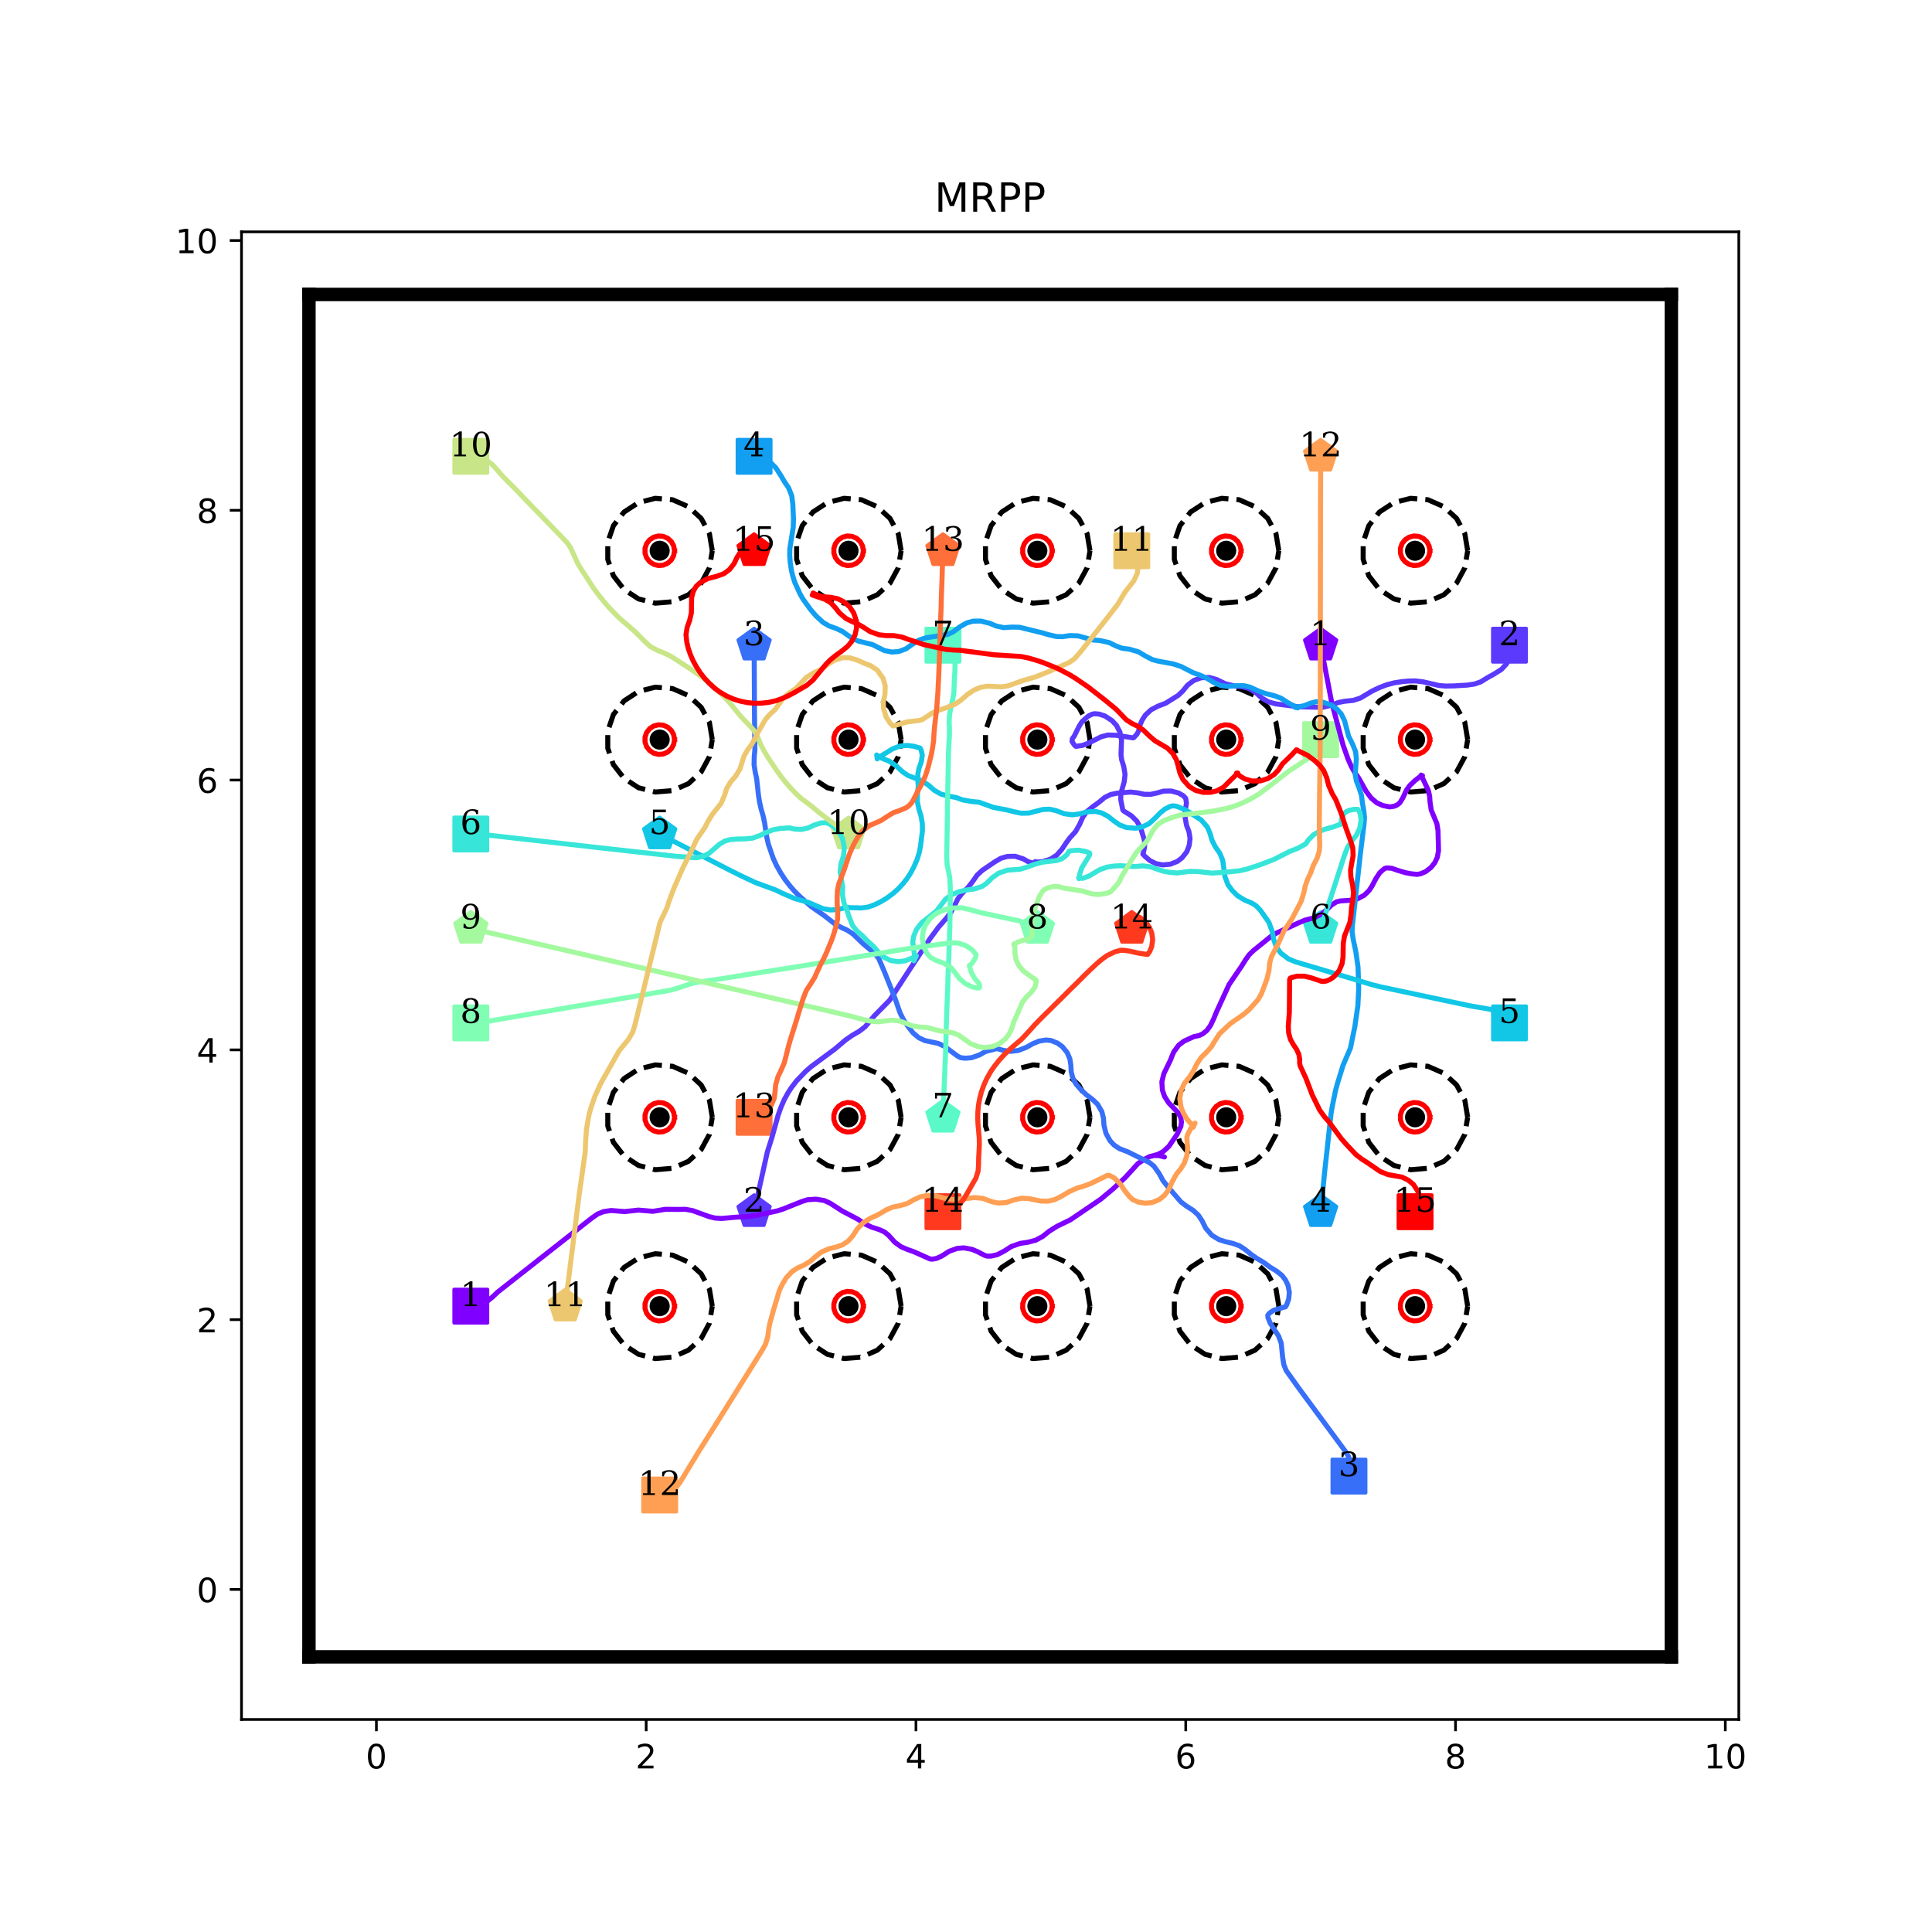 <?xml version="1.0" encoding="utf-8" standalone="no"?>
<!DOCTYPE svg PUBLIC "-//W3C//DTD SVG 1.1//EN"
  "http://www.w3.org/Graphics/SVG/1.1/DTD/svg11.dtd">
<!-- Created with matplotlib (http://matplotlib.org/) -->
<svg height="576pt" version="1.1" viewBox="0 0 576 576" width="576pt" xmlns="http://www.w3.org/2000/svg" xmlns:xlink="http://www.w3.org/1999/xlink">
 <defs>
  <style type="text/css">
*{stroke-linecap:butt;stroke-linejoin:round;}
  </style>
 </defs>
 <g id="figure_1">
  <g id="patch_1">
   <path d="M 0 576 
L 576 576 
L 576 0 
L 0 0 
z
" style="fill:#ffffff;"/>
  </g>
  <g id="axes_1">
   <g id="patch_2">
    <path d="M 72 512.64 
L 518.4 512.64 
L 518.4 69.12 
L 72 69.12 
z
" style="fill:#ffffff;"/>
   </g>
   <g id="matplotlib.axis_1">
    <g id="xtick_1">
     <g id="line2d_1">
      <defs>
       <path d="M 0 0 
L 0 3.5 
" id="m405e08c2f1" style="stroke:#000000;stroke-width:0.8;"/>
      </defs>
      <g>
       <use style="stroke:#000000;stroke-width:0.8;" x="112.216" xlink:href="#m405e08c2f1" y="512.64"/>
      </g>
     </g>
     <g id="text_1">
      <!-- 0 -->
      <defs>
       <path d="M 31.781 66.406 
Q 24.172 66.406 20.328 58.906 
Q 16.5 51.422 16.5 36.375 
Q 16.5 21.391 20.328 13.891 
Q 24.172 6.391 31.781 6.391 
Q 39.453 6.391 43.281 13.891 
Q 47.125 21.391 47.125 36.375 
Q 47.125 51.422 43.281 58.906 
Q 39.453 66.406 31.781 66.406 
z
M 31.781 74.219 
Q 44.047 74.219 50.516 64.516 
Q 56.984 54.828 56.984 36.375 
Q 56.984 17.969 50.516 8.266 
Q 44.047 -1.422 31.781 -1.422 
Q 19.531 -1.422 13.062 8.266 
Q 6.594 17.969 6.594 36.375 
Q 6.594 54.828 13.062 64.516 
Q 19.531 74.219 31.781 74.219 
z
" id="DejaVuSans-30"/>
      </defs>
      <g transform="translate(109.035 527.238)scale(0.1 -0.1)">
       <use xlink:href="#DejaVuSans-30"/>
      </g>
     </g>
    </g>
    <g id="xtick_2">
     <g id="line2d_2">
      <g>
       <use style="stroke:#000000;stroke-width:0.8;" x="192.649" xlink:href="#m405e08c2f1" y="512.64"/>
      </g>
     </g>
     <g id="text_2">
      <!-- 2 -->
      <defs>
       <path d="M 19.188 8.297 
L 53.609 8.297 
L 53.609 0 
L 7.328 0 
L 7.328 8.297 
Q 12.938 14.109 22.625 23.891 
Q 32.328 33.688 34.812 36.531 
Q 39.547 41.844 41.422 45.531 
Q 43.312 49.219 43.312 52.781 
Q 43.312 58.594 39.234 62.25 
Q 35.156 65.922 28.609 65.922 
Q 23.969 65.922 18.812 64.312 
Q 13.672 62.703 7.812 59.422 
L 7.812 69.391 
Q 13.766 71.781 18.938 73 
Q 24.125 74.219 28.422 74.219 
Q 39.75 74.219 46.484 68.547 
Q 53.219 62.891 53.219 53.422 
Q 53.219 48.922 51.531 44.891 
Q 49.859 40.875 45.406 35.406 
Q 44.188 33.984 37.641 27.219 
Q 31.109 20.453 19.188 8.297 
z
" id="DejaVuSans-32"/>
      </defs>
      <g transform="translate(189.467 527.238)scale(0.1 -0.1)">
       <use xlink:href="#DejaVuSans-32"/>
      </g>
     </g>
    </g>
    <g id="xtick_3">
     <g id="line2d_3">
      <g>
       <use style="stroke:#000000;stroke-width:0.8;" x="273.081" xlink:href="#m405e08c2f1" y="512.64"/>
      </g>
     </g>
     <g id="text_3">
      <!-- 4 -->
      <defs>
       <path d="M 37.797 64.312 
L 12.891 25.391 
L 37.797 25.391 
z
M 35.203 72.906 
L 47.609 72.906 
L 47.609 25.391 
L 58.016 25.391 
L 58.016 17.188 
L 47.609 17.188 
L 47.609 0 
L 37.797 0 
L 37.797 17.188 
L 4.891 17.188 
L 4.891 26.703 
z
" id="DejaVuSans-34"/>
      </defs>
      <g transform="translate(269.9 527.238)scale(0.1 -0.1)">
       <use xlink:href="#DejaVuSans-34"/>
      </g>
     </g>
    </g>
    <g id="xtick_4">
     <g id="line2d_4">
      <g>
       <use style="stroke:#000000;stroke-width:0.8;" x="353.514" xlink:href="#m405e08c2f1" y="512.64"/>
      </g>
     </g>
     <g id="text_4">
      <!-- 6 -->
      <defs>
       <path d="M 33.016 40.375 
Q 26.375 40.375 22.484 35.828 
Q 18.609 31.297 18.609 23.391 
Q 18.609 15.531 22.484 10.953 
Q 26.375 6.391 33.016 6.391 
Q 39.656 6.391 43.531 10.953 
Q 47.406 15.531 47.406 23.391 
Q 47.406 31.297 43.531 35.828 
Q 39.656 40.375 33.016 40.375 
z
M 52.594 71.297 
L 52.594 62.312 
Q 48.875 64.062 45.094 64.984 
Q 41.312 65.922 37.594 65.922 
Q 27.828 65.922 22.672 59.328 
Q 17.531 52.734 16.797 39.406 
Q 19.672 43.656 24.016 45.922 
Q 28.375 48.188 33.594 48.188 
Q 44.578 48.188 50.953 41.516 
Q 57.328 34.859 57.328 23.391 
Q 57.328 12.156 50.688 5.359 
Q 44.047 -1.422 33.016 -1.422 
Q 20.359 -1.422 13.672 8.266 
Q 6.984 17.969 6.984 36.375 
Q 6.984 53.656 15.188 63.938 
Q 23.391 74.219 37.203 74.219 
Q 40.922 74.219 44.703 73.484 
Q 48.484 72.75 52.594 71.297 
z
" id="DejaVuSans-36"/>
      </defs>
      <g transform="translate(350.332 527.238)scale(0.1 -0.1)">
       <use xlink:href="#DejaVuSans-36"/>
      </g>
     </g>
    </g>
    <g id="xtick_5">
     <g id="line2d_5">
      <g>
       <use style="stroke:#000000;stroke-width:0.8;" x="433.946" xlink:href="#m405e08c2f1" y="512.64"/>
      </g>
     </g>
     <g id="text_5">
      <!-- 8 -->
      <defs>
       <path d="M 31.781 34.625 
Q 24.75 34.625 20.719 30.859 
Q 16.703 27.094 16.703 20.516 
Q 16.703 13.922 20.719 10.156 
Q 24.75 6.391 31.781 6.391 
Q 38.812 6.391 42.859 10.172 
Q 46.922 13.969 46.922 20.516 
Q 46.922 27.094 42.891 30.859 
Q 38.875 34.625 31.781 34.625 
z
M 21.922 38.812 
Q 15.578 40.375 12.031 44.719 
Q 8.5 49.078 8.5 55.328 
Q 8.5 64.062 14.719 69.141 
Q 20.953 74.219 31.781 74.219 
Q 42.672 74.219 48.875 69.141 
Q 55.078 64.062 55.078 55.328 
Q 55.078 49.078 51.531 44.719 
Q 48 40.375 41.703 38.812 
Q 48.828 37.156 52.797 32.312 
Q 56.781 27.484 56.781 20.516 
Q 56.781 9.906 50.312 4.234 
Q 43.844 -1.422 31.781 -1.422 
Q 19.734 -1.422 13.25 4.234 
Q 6.781 9.906 6.781 20.516 
Q 6.781 27.484 10.781 32.312 
Q 14.797 37.156 21.922 38.812 
z
M 18.312 54.391 
Q 18.312 48.734 21.844 45.562 
Q 25.391 42.391 31.781 42.391 
Q 38.141 42.391 41.719 45.562 
Q 45.312 48.734 45.312 54.391 
Q 45.312 60.062 41.719 63.234 
Q 38.141 66.406 31.781 66.406 
Q 25.391 66.406 21.844 63.234 
Q 18.312 60.062 18.312 54.391 
z
" id="DejaVuSans-38"/>
      </defs>
      <g transform="translate(430.765 527.238)scale(0.1 -0.1)">
       <use xlink:href="#DejaVuSans-38"/>
      </g>
     </g>
    </g>
    <g id="xtick_6">
     <g id="line2d_6">
      <g>
       <use style="stroke:#000000;stroke-width:0.8;" x="514.378" xlink:href="#m405e08c2f1" y="512.64"/>
      </g>
     </g>
     <g id="text_6">
      <!-- 10 -->
      <defs>
       <path d="M 12.406 8.297 
L 28.516 8.297 
L 28.516 63.922 
L 10.984 60.406 
L 10.984 69.391 
L 28.422 72.906 
L 38.281 72.906 
L 38.281 8.297 
L 54.391 8.297 
L 54.391 0 
L 12.406 0 
z
" id="DejaVuSans-31"/>
      </defs>
      <g transform="translate(508.016 527.238)scale(0.1 -0.1)">
       <use xlink:href="#DejaVuSans-31"/>
       <use x="63.623" xlink:href="#DejaVuSans-30"/>
      </g>
     </g>
    </g>
   </g>
   <g id="matplotlib.axis_2">
    <g id="ytick_1">
     <g id="line2d_7">
      <defs>
       <path d="M 0 0 
L -3.5 0 
" id="m3a578abd25" style="stroke:#000000;stroke-width:0.8;"/>
      </defs>
      <g>
       <use style="stroke:#000000;stroke-width:0.8;" x="72" xlink:href="#m3a578abd25" y="473.864"/>
      </g>
     </g>
     <g id="text_7">
      <!-- 0 -->
      <g transform="translate(58.638 477.663)scale(0.1 -0.1)">
       <use xlink:href="#DejaVuSans-30"/>
      </g>
     </g>
    </g>
    <g id="ytick_2">
     <g id="line2d_8">
      <g>
       <use style="stroke:#000000;stroke-width:0.8;" x="72" xlink:href="#m3a578abd25" y="393.431"/>
      </g>
     </g>
     <g id="text_8">
      <!-- 2 -->
      <g transform="translate(58.638 397.231)scale(0.1 -0.1)">
       <use xlink:href="#DejaVuSans-32"/>
      </g>
     </g>
    </g>
    <g id="ytick_3">
     <g id="line2d_9">
      <g>
       <use style="stroke:#000000;stroke-width:0.8;" x="72" xlink:href="#m3a578abd25" y="312.999"/>
      </g>
     </g>
     <g id="text_9">
      <!-- 4 -->
      <g transform="translate(58.638 316.798)scale(0.1 -0.1)">
       <use xlink:href="#DejaVuSans-34"/>
      </g>
     </g>
    </g>
    <g id="ytick_4">
     <g id="line2d_10">
      <g>
       <use style="stroke:#000000;stroke-width:0.8;" x="72" xlink:href="#m3a578abd25" y="232.566"/>
      </g>
     </g>
     <g id="text_10">
      <!-- 6 -->
      <g transform="translate(58.638 236.366)scale(0.1 -0.1)">
       <use xlink:href="#DejaVuSans-36"/>
      </g>
     </g>
    </g>
    <g id="ytick_5">
     <g id="line2d_11">
      <g>
       <use style="stroke:#000000;stroke-width:0.8;" x="72" xlink:href="#m3a578abd25" y="152.134"/>
      </g>
     </g>
     <g id="text_11">
      <!-- 8 -->
      <g transform="translate(58.638 155.933)scale(0.1 -0.1)">
       <use xlink:href="#DejaVuSans-38"/>
      </g>
     </g>
    </g>
    <g id="ytick_6">
     <g id="line2d_12">
      <g>
       <use style="stroke:#000000;stroke-width:0.8;" x="72" xlink:href="#m3a578abd25" y="71.702"/>
      </g>
     </g>
     <g id="text_12">
      <!-- 10 -->
      <g transform="translate(52.275 75.501)scale(0.1 -0.1)">
       <use xlink:href="#DejaVuSans-31"/>
       <use x="63.623" xlink:href="#DejaVuSans-30"/>
      </g>
     </g>
    </g>
   </g>
   <g id="line2d_13">
    <path clip-path="url(#pb448bfec14)" d="M 140.368 389.41 
" style="fill:none;stroke:#1f77b4;stroke-linecap:square;stroke-width:1.5;"/>
    <defs>
     <path d="M -5 5 
L 5 5 
L 5 -5 
L -5 -5 
z
" id="m836cc15cb9" style="stroke:#8000ff;stroke-linejoin:miter;"/>
    </defs>
    <g clip-path="url(#pb448bfec14)">
     <use style="fill:#8000ff;stroke:#8000ff;stroke-linejoin:miter;" x="140.368" xlink:href="#m836cc15cb9" y="389.41"/>
    </g>
   </g>
   <g id="line2d_14">
    <path clip-path="url(#pb448bfec14)" d="M 393.73 192.35 
" style="fill:none;stroke:#ff7f0e;stroke-linecap:square;stroke-width:1.5;"/>
    <defs>
     <path d="M 0 -5 
L -4.755 -1.545 
L -2.939 4.045 
L 2.939 4.045 
L 4.755 -1.545 
z
" id="m44fb1c78bb" style="stroke:#8000ff;stroke-linejoin:miter;"/>
    </defs>
    <g clip-path="url(#pb448bfec14)">
     <use style="fill:#8000ff;stroke:#8000ff;stroke-linejoin:miter;" x="393.73" xlink:href="#m44fb1c78bb" y="192.35"/>
    </g>
   </g>
   <g id="line2d_15">
    <path clip-path="url(#pb448bfec14)" d="M 450.032 192.35 
" style="fill:none;stroke:#2ca02c;stroke-linecap:square;stroke-width:1.5;"/>
    <defs>
     <path d="M -5 5 
L 5 5 
L 5 -5 
L -5 -5 
z
" id="mbd85f5eff8" style="stroke:#5b39fd;stroke-linejoin:miter;"/>
    </defs>
    <g clip-path="url(#pb448bfec14)">
     <use style="fill:#5b39fd;stroke:#5b39fd;stroke-linejoin:miter;" x="450.032" xlink:href="#mbd85f5eff8" y="192.35"/>
    </g>
   </g>
   <g id="line2d_16">
    <path clip-path="url(#pb448bfec14)" d="M 224.822 361.258 
" style="fill:none;stroke:#d62728;stroke-linecap:square;stroke-width:1.5;"/>
    <defs>
     <path d="M 0 -5 
L -4.755 -1.545 
L -2.939 4.045 
L 2.939 4.045 
L 4.755 -1.545 
z
" id="m2d9a582c39" style="stroke:#5b39fd;stroke-linejoin:miter;"/>
    </defs>
    <g clip-path="url(#pb448bfec14)">
     <use style="fill:#5b39fd;stroke:#5b39fd;stroke-linejoin:miter;" x="224.822" xlink:href="#m2d9a582c39" y="361.258"/>
    </g>
   </g>
   <g id="line2d_17">
    <path clip-path="url(#pb448bfec14)" d="M 402.175 440.082 
" style="fill:none;stroke:#9467bd;stroke-linecap:square;stroke-width:1.5;"/>
    <defs>
     <path d="M -5 5 
L 5 5 
L 5 -5 
L -5 -5 
z
" id="ma4e6066ef8" style="stroke:#376ff9;stroke-linejoin:miter;"/>
    </defs>
    <g clip-path="url(#pb448bfec14)">
     <use style="fill:#376ff9;stroke:#376ff9;stroke-linejoin:miter;" x="402.175" xlink:href="#ma4e6066ef8" y="440.082"/>
    </g>
   </g>
   <g id="line2d_18">
    <path clip-path="url(#pb448bfec14)" d="M 224.822 192.35 
" style="fill:none;stroke:#8c564b;stroke-linecap:square;stroke-width:1.5;"/>
    <defs>
     <path d="M 0 -5 
L -4.755 -1.545 
L -2.939 4.045 
L 2.939 4.045 
L 4.755 -1.545 
z
" id="m9126496d55" style="stroke:#376ff9;stroke-linejoin:miter;"/>
    </defs>
    <g clip-path="url(#pb448bfec14)">
     <use style="fill:#376ff9;stroke:#376ff9;stroke-linejoin:miter;" x="224.822" xlink:href="#m9126496d55" y="192.35"/>
    </g>
   </g>
   <g id="line2d_19">
    <path clip-path="url(#pb448bfec14)" d="M 224.822 136.048 
" style="fill:none;stroke:#e377c2;stroke-linecap:square;stroke-width:1.5;"/>
    <defs>
     <path d="M -5 5 
L 5 5 
L 5 -5 
L -5 -5 
z
" id="m7cea583db0" style="stroke:#129ff1;stroke-linejoin:miter;"/>
    </defs>
    <g clip-path="url(#pb448bfec14)">
     <use style="fill:#129ff1;stroke:#129ff1;stroke-linejoin:miter;" x="224.822" xlink:href="#m7cea583db0" y="136.048"/>
    </g>
   </g>
   <g id="line2d_20">
    <path clip-path="url(#pb448bfec14)" d="M 393.73 361.258 
" style="fill:none;stroke:#7f7f7f;stroke-linecap:square;stroke-width:1.5;"/>
    <defs>
     <path d="M 0 -5 
L -4.755 -1.545 
L -2.939 4.045 
L 2.939 4.045 
L 4.755 -1.545 
z
" id="m7f70893e90" style="stroke:#129ff1;stroke-linejoin:miter;"/>
    </defs>
    <g clip-path="url(#pb448bfec14)">
     <use style="fill:#129ff1;stroke:#129ff1;stroke-linejoin:miter;" x="393.73" xlink:href="#m7f70893e90" y="361.258"/>
    </g>
   </g>
   <g id="line2d_21">
    <path clip-path="url(#pb448bfec14)" d="M 450.032 304.956 
" style="fill:none;stroke:#bcbd22;stroke-linecap:square;stroke-width:1.5;"/>
    <defs>
     <path d="M -5 5 
L 5 5 
L 5 -5 
L -5 -5 
z
" id="m0b5bfed127" style="stroke:#12c7e6;stroke-linejoin:miter;"/>
    </defs>
    <g clip-path="url(#pb448bfec14)">
     <use style="fill:#12c7e6;stroke:#12c7e6;stroke-linejoin:miter;" x="450.032" xlink:href="#m0b5bfed127" y="304.956"/>
    </g>
   </g>
   <g id="line2d_22">
    <path clip-path="url(#pb448bfec14)" d="M 196.67 248.653 
" style="fill:none;stroke:#17becf;stroke-linecap:square;stroke-width:1.5;"/>
    <defs>
     <path d="M 0 -5 
L -4.755 -1.545 
L -2.939 4.045 
L 2.939 4.045 
L 4.755 -1.545 
z
" id="m3abf8a01b0" style="stroke:#12c7e6;stroke-linejoin:miter;"/>
    </defs>
    <g clip-path="url(#pb448bfec14)">
     <use style="fill:#12c7e6;stroke:#12c7e6;stroke-linejoin:miter;" x="196.67" xlink:href="#m3abf8a01b0" y="248.653"/>
    </g>
   </g>
   <g id="line2d_23">
    <path clip-path="url(#pb448bfec14)" d="M 140.368 248.653 
" style="fill:none;stroke:#1f77b4;stroke-linecap:square;stroke-width:1.5;"/>
    <defs>
     <path d="M -5 5 
L 5 5 
L 5 -5 
L -5 -5 
z
" id="mf74521995f" style="stroke:#37e6d8;stroke-linejoin:miter;"/>
    </defs>
    <g clip-path="url(#pb448bfec14)">
     <use style="fill:#37e6d8;stroke:#37e6d8;stroke-linejoin:miter;" x="140.368" xlink:href="#mf74521995f" y="248.653"/>
    </g>
   </g>
   <g id="line2d_24">
    <path clip-path="url(#pb448bfec14)" d="M 393.73 276.804 
" style="fill:none;stroke:#ff7f0e;stroke-linecap:square;stroke-width:1.5;"/>
    <defs>
     <path d="M 0 -5 
L -4.755 -1.545 
L -2.939 4.045 
L 2.939 4.045 
L 4.755 -1.545 
z
" id="m299723b853" style="stroke:#37e6d8;stroke-linejoin:miter;"/>
    </defs>
    <g clip-path="url(#pb448bfec14)">
     <use style="fill:#37e6d8;stroke:#37e6d8;stroke-linejoin:miter;" x="393.73" xlink:href="#m299723b853" y="276.804"/>
    </g>
   </g>
   <g id="line2d_25">
    <path clip-path="url(#pb448bfec14)" d="M 281.124 192.35 
" style="fill:none;stroke:#2ca02c;stroke-linecap:square;stroke-width:1.5;"/>
    <defs>
     <path d="M -5 5 
L 5 5 
L 5 -5 
L -5 -5 
z
" id="m2101eebbe1" style="stroke:#5bf9c7;stroke-linejoin:miter;"/>
    </defs>
    <g clip-path="url(#pb448bfec14)">
     <use style="fill:#5bf9c7;stroke:#5bf9c7;stroke-linejoin:miter;" x="281.124" xlink:href="#m2101eebbe1" y="192.35"/>
    </g>
   </g>
   <g id="line2d_26">
    <path clip-path="url(#pb448bfec14)" d="M 281.124 333.107 
" style="fill:none;stroke:#d62728;stroke-linecap:square;stroke-width:1.5;"/>
    <defs>
     <path d="M 0 -5 
L -4.755 -1.545 
L -2.939 4.045 
L 2.939 4.045 
L 4.755 -1.545 
z
" id="m25fb2141a3" style="stroke:#5bf9c7;stroke-linejoin:miter;"/>
    </defs>
    <g clip-path="url(#pb448bfec14)">
     <use style="fill:#5bf9c7;stroke:#5bf9c7;stroke-linejoin:miter;" x="281.124" xlink:href="#m25fb2141a3" y="333.107"/>
    </g>
   </g>
   <g id="line2d_27">
    <path clip-path="url(#pb448bfec14)" d="M 140.368 304.956 
" style="fill:none;stroke:#9467bd;stroke-linecap:square;stroke-width:1.5;"/>
    <defs>
     <path d="M -5 5 
L 5 5 
L 5 -5 
L -5 -5 
z
" id="ma3323ce165" style="stroke:#80ffb4;stroke-linejoin:miter;"/>
    </defs>
    <g clip-path="url(#pb448bfec14)">
     <use style="fill:#80ffb4;stroke:#80ffb4;stroke-linejoin:miter;" x="140.368" xlink:href="#ma3323ce165" y="304.956"/>
    </g>
   </g>
   <g id="line2d_28">
    <path clip-path="url(#pb448bfec14)" d="M 309.276 276.804 
" style="fill:none;stroke:#8c564b;stroke-linecap:square;stroke-width:1.5;"/>
    <defs>
     <path d="M 0 -5 
L -4.755 -1.545 
L -2.939 4.045 
L 2.939 4.045 
L 4.755 -1.545 
z
" id="mc257b46742" style="stroke:#80ffb4;stroke-linejoin:miter;"/>
    </defs>
    <g clip-path="url(#pb448bfec14)">
     <use style="fill:#80ffb4;stroke:#80ffb4;stroke-linejoin:miter;" x="309.276" xlink:href="#mc257b46742" y="276.804"/>
    </g>
   </g>
   <g id="line2d_29">
    <path clip-path="url(#pb448bfec14)" d="M 393.73 220.502 
" style="fill:none;stroke:#e377c2;stroke-linecap:square;stroke-width:1.5;"/>
    <defs>
     <path d="M -5 5 
L 5 5 
L 5 -5 
L -5 -5 
z
" id="me53b2fd096" style="stroke:#a4f99f;stroke-linejoin:miter;"/>
    </defs>
    <g clip-path="url(#pb448bfec14)">
     <use style="fill:#a4f99f;stroke:#a4f99f;stroke-linejoin:miter;" x="393.73" xlink:href="#me53b2fd096" y="220.502"/>
    </g>
   </g>
   <g id="line2d_30">
    <path clip-path="url(#pb448bfec14)" d="M 140.368 276.804 
" style="fill:none;stroke:#7f7f7f;stroke-linecap:square;stroke-width:1.5;"/>
    <defs>
     <path d="M 0 -5 
L -4.755 -1.545 
L -2.939 4.045 
L 2.939 4.045 
L 4.755 -1.545 
z
" id="mac2c75360a" style="stroke:#a4f99f;stroke-linejoin:miter;"/>
    </defs>
    <g clip-path="url(#pb448bfec14)">
     <use style="fill:#a4f99f;stroke:#a4f99f;stroke-linejoin:miter;" x="140.368" xlink:href="#mac2c75360a" y="276.804"/>
    </g>
   </g>
   <g id="line2d_31">
    <path clip-path="url(#pb448bfec14)" d="M 140.368 136.048 
" style="fill:none;stroke:#bcbd22;stroke-linecap:square;stroke-width:1.5;"/>
    <defs>
     <path d="M -5 5 
L 5 5 
L 5 -5 
L -5 -5 
z
" id="m2fb0d717ed" style="stroke:#c8e688;stroke-linejoin:miter;"/>
    </defs>
    <g clip-path="url(#pb448bfec14)">
     <use style="fill:#c8e688;stroke:#c8e688;stroke-linejoin:miter;" x="140.368" xlink:href="#m2fb0d717ed" y="136.048"/>
    </g>
   </g>
   <g id="line2d_32">
    <path clip-path="url(#pb448bfec14)" d="M 252.973 248.653 
" style="fill:none;stroke:#17becf;stroke-linecap:square;stroke-width:1.5;"/>
    <defs>
     <path d="M 0 -5 
L -4.755 -1.545 
L -2.939 4.045 
L 2.939 4.045 
L 4.755 -1.545 
z
" id="m67e1633d16" style="stroke:#c8e688;stroke-linejoin:miter;"/>
    </defs>
    <g clip-path="url(#pb448bfec14)">
     <use style="fill:#c8e688;stroke:#c8e688;stroke-linejoin:miter;" x="252.973" xlink:href="#m67e1633d16" y="248.653"/>
    </g>
   </g>
   <g id="line2d_33">
    <path clip-path="url(#pb448bfec14)" d="M 337.427 164.199 
" style="fill:none;stroke:#1f77b4;stroke-linecap:square;stroke-width:1.5;"/>
    <defs>
     <path d="M -5 5 
L 5 5 
L 5 -5 
L -5 -5 
z
" id="m57d2e5a74d" style="stroke:#edc76f;stroke-linejoin:miter;"/>
    </defs>
    <g clip-path="url(#pb448bfec14)">
     <use style="fill:#edc76f;stroke:#edc76f;stroke-linejoin:miter;" x="337.427" xlink:href="#m57d2e5a74d" y="164.199"/>
    </g>
   </g>
   <g id="line2d_34">
    <path clip-path="url(#pb448bfec14)" d="M 168.519 389.41 
" style="fill:none;stroke:#ff7f0e;stroke-linecap:square;stroke-width:1.5;"/>
    <defs>
     <path d="M 0 -5 
L -4.755 -1.545 
L -2.939 4.045 
L 2.939 4.045 
L 4.755 -1.545 
z
" id="m6fca853671" style="stroke:#edc76f;stroke-linejoin:miter;"/>
    </defs>
    <g clip-path="url(#pb448bfec14)">
     <use style="fill:#edc76f;stroke:#edc76f;stroke-linejoin:miter;" x="168.519" xlink:href="#m6fca853671" y="389.41"/>
    </g>
   </g>
   <g id="line2d_35">
    <path clip-path="url(#pb448bfec14)" d="M 196.67 445.712 
" style="fill:none;stroke:#2ca02c;stroke-linecap:square;stroke-width:1.5;"/>
    <defs>
     <path d="M -5 5 
L 5 5 
L 5 -5 
L -5 -5 
z
" id="m6d3fc4b901" style="stroke:#ff9f54;stroke-linejoin:miter;"/>
    </defs>
    <g clip-path="url(#pb448bfec14)">
     <use style="fill:#ff9f54;stroke:#ff9f54;stroke-linejoin:miter;" x="196.67" xlink:href="#m6d3fc4b901" y="445.712"/>
    </g>
   </g>
   <g id="line2d_36">
    <path clip-path="url(#pb448bfec14)" d="M 393.73 136.048 
" style="fill:none;stroke:#d62728;stroke-linecap:square;stroke-width:1.5;"/>
    <defs>
     <path d="M 0 -5 
L -4.755 -1.545 
L -2.939 4.045 
L 2.939 4.045 
L 4.755 -1.545 
z
" id="me61179fb27" style="stroke:#ff9f54;stroke-linejoin:miter;"/>
    </defs>
    <g clip-path="url(#pb448bfec14)">
     <use style="fill:#ff9f54;stroke:#ff9f54;stroke-linejoin:miter;" x="393.73" xlink:href="#me61179fb27" y="136.048"/>
    </g>
   </g>
   <g id="line2d_37">
    <path clip-path="url(#pb448bfec14)" d="M 224.822 333.107 
" style="fill:none;stroke:#9467bd;stroke-linecap:square;stroke-width:1.5;"/>
    <defs>
     <path d="M -5 5 
L 5 5 
L 5 -5 
L -5 -5 
z
" id="m8a5770269e" style="stroke:#ff6f39;stroke-linejoin:miter;"/>
    </defs>
    <g clip-path="url(#pb448bfec14)">
     <use style="fill:#ff6f39;stroke:#ff6f39;stroke-linejoin:miter;" x="224.822" xlink:href="#m8a5770269e" y="333.107"/>
    </g>
   </g>
   <g id="line2d_38">
    <path clip-path="url(#pb448bfec14)" d="M 281.124 164.199 
" style="fill:none;stroke:#8c564b;stroke-linecap:square;stroke-width:1.5;"/>
    <defs>
     <path d="M 0 -5 
L -4.755 -1.545 
L -2.939 4.045 
L 2.939 4.045 
L 4.755 -1.545 
z
" id="m07c7ce7cd1" style="stroke:#ff6f39;stroke-linejoin:miter;"/>
    </defs>
    <g clip-path="url(#pb448bfec14)">
     <use style="fill:#ff6f39;stroke:#ff6f39;stroke-linejoin:miter;" x="281.124" xlink:href="#m07c7ce7cd1" y="164.199"/>
    </g>
   </g>
   <g id="line2d_39">
    <path clip-path="url(#pb448bfec14)" d="M 281.124 361.258 
" style="fill:none;stroke:#e377c2;stroke-linecap:square;stroke-width:1.5;"/>
    <defs>
     <path d="M -5 5 
L 5 5 
L 5 -5 
L -5 -5 
z
" id="m37696d0962" style="stroke:#ff391d;stroke-linejoin:miter;"/>
    </defs>
    <g clip-path="url(#pb448bfec14)">
     <use style="fill:#ff391d;stroke:#ff391d;stroke-linejoin:miter;" x="281.124" xlink:href="#m37696d0962" y="361.258"/>
    </g>
   </g>
   <g id="line2d_40">
    <path clip-path="url(#pb448bfec14)" d="M 337.427 276.804 
" style="fill:none;stroke:#7f7f7f;stroke-linecap:square;stroke-width:1.5;"/>
    <defs>
     <path d="M 0 -5 
L -4.755 -1.545 
L -2.939 4.045 
L 2.939 4.045 
L 4.755 -1.545 
z
" id="ma0f7afc426" style="stroke:#ff391d;stroke-linejoin:miter;"/>
    </defs>
    <g clip-path="url(#pb448bfec14)">
     <use style="fill:#ff391d;stroke:#ff391d;stroke-linejoin:miter;" x="337.427" xlink:href="#ma0f7afc426" y="276.804"/>
    </g>
   </g>
   <g id="line2d_41">
    <path clip-path="url(#pb448bfec14)" d="M 421.881 361.258 
" style="fill:none;stroke:#bcbd22;stroke-linecap:square;stroke-width:1.5;"/>
    <defs>
     <path d="M -5 5 
L 5 5 
L 5 -5 
L -5 -5 
z
" id="mc6ecd3e0a4" style="stroke:#ff0000;stroke-linejoin:miter;"/>
    </defs>
    <g clip-path="url(#pb448bfec14)">
     <use style="fill:#ff0000;stroke:#ff0000;stroke-linejoin:miter;" x="421.881" xlink:href="#mc6ecd3e0a4" y="361.258"/>
    </g>
   </g>
   <g id="line2d_42">
    <path clip-path="url(#pb448bfec14)" d="M 224.822 164.199 
" style="fill:none;stroke:#17becf;stroke-linecap:square;stroke-width:1.5;"/>
    <defs>
     <path d="M 0 -5 
L -4.755 -1.545 
L -2.939 4.045 
L 2.939 4.045 
L 4.755 -1.545 
z
" id="ma14349076e" style="stroke:#ff0000;stroke-linejoin:miter;"/>
    </defs>
    <g clip-path="url(#pb448bfec14)">
     <use style="fill:#ff0000;stroke:#ff0000;stroke-linejoin:miter;" x="224.822" xlink:href="#ma14349076e" y="164.199"/>
    </g>
   </g>
   <g id="line2d_43">
    <defs>
     <path d="M 0 2.5 
C 0.663 2.5 1.299 2.237 1.768 1.768 
C 2.237 1.299 2.5 0.663 2.5 0 
C 2.5 -0.663 2.237 -1.299 1.768 -1.768 
C 1.299 -2.237 0.663 -2.5 0 -2.5 
C -0.663 -2.5 -1.299 -2.237 -1.768 -1.768 
C -2.237 -1.299 -2.5 -0.663 -2.5 0 
C -2.5 0.663 -2.237 1.299 -1.768 1.768 
C -1.299 2.237 -0.663 2.5 0 2.5 
z
" id="m30c5c36db5" style="stroke:#000000;"/>
    </defs>
    <g clip-path="url(#pb448bfec14)">
     <use style="stroke:#000000;" x="196.67" xlink:href="#m30c5c36db5" y="389.41"/>
     <use style="stroke:#000000;" x="196.67" xlink:href="#m30c5c36db5" y="333.107"/>
     <use style="stroke:#000000;" x="252.973" xlink:href="#m30c5c36db5" y="389.41"/>
     <use style="stroke:#000000;" x="252.973" xlink:href="#m30c5c36db5" y="333.107"/>
     <use style="stroke:#000000;" x="309.276" xlink:href="#m30c5c36db5" y="389.41"/>
     <use style="stroke:#000000;" x="309.276" xlink:href="#m30c5c36db5" y="333.107"/>
     <use style="stroke:#000000;" x="365.578" xlink:href="#m30c5c36db5" y="389.41"/>
     <use style="stroke:#000000;" x="365.578" xlink:href="#m30c5c36db5" y="333.107"/>
     <use style="stroke:#000000;" x="421.881" xlink:href="#m30c5c36db5" y="389.41"/>
     <use style="stroke:#000000;" x="421.881" xlink:href="#m30c5c36db5" y="333.107"/>
     <use style="stroke:#000000;" x="196.67" xlink:href="#m30c5c36db5" y="220.502"/>
     <use style="stroke:#000000;" x="196.67" xlink:href="#m30c5c36db5" y="164.199"/>
     <use style="stroke:#000000;" x="252.973" xlink:href="#m30c5c36db5" y="220.502"/>
     <use style="stroke:#000000;" x="252.973" xlink:href="#m30c5c36db5" y="164.199"/>
     <use style="stroke:#000000;" x="309.276" xlink:href="#m30c5c36db5" y="220.502"/>
     <use style="stroke:#000000;" x="309.276" xlink:href="#m30c5c36db5" y="164.199"/>
     <use style="stroke:#000000;" x="365.578" xlink:href="#m30c5c36db5" y="220.502"/>
     <use style="stroke:#000000;" x="365.578" xlink:href="#m30c5c36db5" y="164.199"/>
     <use style="stroke:#000000;" x="421.881" xlink:href="#m30c5c36db5" y="220.502"/>
     <use style="stroke:#000000;" x="421.881" xlink:href="#m30c5c36db5" y="164.199"/>
    </g>
   </g>
   <g id="line2d_44">
    <path clip-path="url(#pb448bfec14)" d="M 212.355 389.41 
L 211.505 384.317 
L 209.047 379.776 
L 205.249 376.279 
L 200.521 374.205 
L 195.375 373.779 
L 190.37 375.046 
L 186.048 377.87 
L 182.876 381.945 
L 181.2 386.828 
L 181.2 391.991 
L 182.876 396.875 
L 186.048 400.949 
L 190.37 403.773 
L 195.375 405.04 
L 200.521 404.614 
L 205.249 402.54 
L 209.047 399.043 
L 211.505 394.502 
L 212.355 389.41 
" style="fill:none;stroke:#000000;stroke-dasharray:5.55,2.4;stroke-dashoffset:0;stroke-width:1.5;"/>
   </g>
   <g id="line2d_45">
    <path clip-path="url(#pb448bfec14)" d="M 201.094 389.41 
L 200.854 387.973 
L 200.161 386.693 
L 199.09 385.706 
L 197.756 385.121 
L 196.305 385.001 
L 194.893 385.359 
L 193.674 386.155 
L 192.78 387.304 
L 192.307 388.682 
L 192.307 390.138 
L 192.78 391.515 
L 193.674 392.664 
L 194.893 393.461 
L 196.305 393.818 
L 197.756 393.698 
L 199.09 393.113 
L 200.161 392.127 
L 200.854 390.846 
L 201.094 389.41 
" style="fill:none;stroke:#ff0000;stroke-linecap:square;stroke-width:1.5;"/>
   </g>
   <g id="line2d_46">
    <path clip-path="url(#pb448bfec14)" d="M 212.355 333.107 
L 211.505 328.014 
L 209.047 323.474 
L 205.249 319.977 
L 200.521 317.903 
L 195.375 317.476 
L 190.37 318.744 
L 186.048 321.568 
L 182.876 325.642 
L 181.2 330.525 
L 181.2 335.689 
L 182.876 340.572 
L 186.048 344.646 
L 190.37 347.47 
L 195.375 348.738 
L 200.521 348.311 
L 205.249 346.237 
L 209.047 342.741 
L 211.505 338.2 
L 212.355 333.107 
" style="fill:none;stroke:#000000;stroke-dasharray:5.55,2.4;stroke-dashoffset:0;stroke-width:1.5;"/>
   </g>
   <g id="line2d_47">
    <path clip-path="url(#pb448bfec14)" d="M 201.094 333.107 
L 200.854 331.671 
L 200.161 330.39 
L 199.09 329.404 
L 197.756 328.819 
L 196.305 328.698 
L 194.893 329.056 
L 193.674 329.852 
L 192.78 331.002 
L 192.307 332.379 
L 192.307 333.835 
L 192.78 335.213 
L 193.674 336.362 
L 194.893 337.158 
L 196.305 337.516 
L 197.756 337.395 
L 199.09 336.81 
L 200.161 335.824 
L 200.854 334.543 
L 201.094 333.107 
" style="fill:none;stroke:#ff0000;stroke-linecap:square;stroke-width:1.5;"/>
   </g>
   <g id="line2d_48">
    <path clip-path="url(#pb448bfec14)" d="M 268.657 389.41 
L 267.807 384.317 
L 265.35 379.776 
L 261.551 376.279 
L 256.823 374.205 
L 251.678 373.779 
L 246.673 375.046 
L 242.35 377.87 
L 239.179 381.945 
L 237.503 386.828 
L 237.503 391.991 
L 239.179 396.875 
L 242.35 400.949 
L 246.673 403.773 
L 251.678 405.04 
L 256.823 404.614 
L 261.551 402.54 
L 265.35 399.043 
L 267.807 394.502 
L 268.657 389.41 
" style="fill:none;stroke:#000000;stroke-dasharray:5.55,2.4;stroke-dashoffset:0;stroke-width:1.5;"/>
   </g>
   <g id="line2d_49">
    <path clip-path="url(#pb448bfec14)" d="M 257.397 389.41 
L 257.157 387.973 
L 256.464 386.693 
L 255.393 385.706 
L 254.059 385.121 
L 252.608 385.001 
L 251.196 385.359 
L 249.977 386.155 
L 249.082 387.304 
L 248.61 388.682 
L 248.61 390.138 
L 249.082 391.515 
L 249.977 392.664 
L 251.196 393.461 
L 252.608 393.818 
L 254.059 393.698 
L 255.393 393.113 
L 256.464 392.127 
L 257.157 390.846 
L 257.397 389.41 
" style="fill:none;stroke:#ff0000;stroke-linecap:square;stroke-width:1.5;"/>
   </g>
   <g id="line2d_50">
    <path clip-path="url(#pb448bfec14)" d="M 268.657 333.107 
L 267.807 328.014 
L 265.35 323.474 
L 261.551 319.977 
L 256.823 317.903 
L 251.678 317.476 
L 246.673 318.744 
L 242.35 321.568 
L 239.179 325.642 
L 237.503 330.525 
L 237.503 335.689 
L 239.179 340.572 
L 242.35 344.646 
L 246.673 347.47 
L 251.678 348.738 
L 256.823 348.311 
L 261.551 346.237 
L 265.35 342.741 
L 267.807 338.2 
L 268.657 333.107 
" style="fill:none;stroke:#000000;stroke-dasharray:5.55,2.4;stroke-dashoffset:0;stroke-width:1.5;"/>
   </g>
   <g id="line2d_51">
    <path clip-path="url(#pb448bfec14)" d="M 257.397 333.107 
L 257.157 331.671 
L 256.464 330.39 
L 255.393 329.404 
L 254.059 328.819 
L 252.608 328.698 
L 251.196 329.056 
L 249.977 329.852 
L 249.082 331.002 
L 248.61 332.379 
L 248.61 333.835 
L 249.082 335.213 
L 249.977 336.362 
L 251.196 337.158 
L 252.608 337.516 
L 254.059 337.395 
L 255.393 336.81 
L 256.464 335.824 
L 257.157 334.543 
L 257.397 333.107 
" style="fill:none;stroke:#ff0000;stroke-linecap:square;stroke-width:1.5;"/>
   </g>
   <g id="line2d_52">
    <path clip-path="url(#pb448bfec14)" d="M 324.96 389.41 
L 324.11 384.317 
L 321.653 379.776 
L 317.854 376.279 
L 313.126 374.205 
L 307.98 373.779 
L 302.975 375.046 
L 298.653 377.87 
L 295.482 381.945 
L 293.805 386.828 
L 293.805 391.991 
L 295.482 396.875 
L 298.653 400.949 
L 302.975 403.773 
L 307.98 405.04 
L 313.126 404.614 
L 317.854 402.54 
L 321.653 399.043 
L 324.11 394.502 
L 324.96 389.41 
" style="fill:none;stroke:#000000;stroke-dasharray:5.55,2.4;stroke-dashoffset:0;stroke-width:1.5;"/>
   </g>
   <g id="line2d_53">
    <path clip-path="url(#pb448bfec14)" d="M 313.699 389.41 
L 313.46 387.973 
L 312.767 386.693 
L 311.695 385.706 
L 310.362 385.121 
L 308.91 385.001 
L 307.499 385.359 
L 306.28 386.155 
L 305.385 387.304 
L 304.912 388.682 
L 304.912 390.138 
L 305.385 391.515 
L 306.28 392.664 
L 307.499 393.461 
L 308.91 393.818 
L 310.362 393.698 
L 311.695 393.113 
L 312.767 392.127 
L 313.46 390.846 
L 313.699 389.41 
" style="fill:none;stroke:#ff0000;stroke-linecap:square;stroke-width:1.5;"/>
   </g>
   <g id="line2d_54">
    <path clip-path="url(#pb448bfec14)" d="M 324.96 333.107 
L 324.11 328.014 
L 321.653 323.474 
L 317.854 319.977 
L 313.126 317.903 
L 307.98 317.476 
L 302.975 318.744 
L 298.653 321.568 
L 295.482 325.642 
L 293.805 330.525 
L 293.805 335.689 
L 295.482 340.572 
L 298.653 344.646 
L 302.975 347.47 
L 307.98 348.738 
L 313.126 348.311 
L 317.854 346.237 
L 321.653 342.741 
L 324.11 338.2 
L 324.96 333.107 
" style="fill:none;stroke:#000000;stroke-dasharray:5.55,2.4;stroke-dashoffset:0;stroke-width:1.5;"/>
   </g>
   <g id="line2d_55">
    <path clip-path="url(#pb448bfec14)" d="M 313.699 333.107 
L 313.46 331.671 
L 312.767 330.39 
L 311.695 329.404 
L 310.362 328.819 
L 308.91 328.698 
L 307.499 329.056 
L 306.28 329.852 
L 305.385 331.002 
L 304.912 332.379 
L 304.912 333.835 
L 305.385 335.213 
L 306.28 336.362 
L 307.499 337.158 
L 308.91 337.516 
L 310.362 337.395 
L 311.695 336.81 
L 312.767 335.824 
L 313.46 334.543 
L 313.699 333.107 
" style="fill:none;stroke:#ff0000;stroke-linecap:square;stroke-width:1.5;"/>
   </g>
   <g id="line2d_56">
    <path clip-path="url(#pb448bfec14)" d="M 381.263 389.41 
L 380.413 384.317 
L 377.956 379.776 
L 374.157 376.279 
L 369.429 374.205 
L 364.283 373.779 
L 359.278 375.046 
L 354.956 377.87 
L 351.784 381.945 
L 350.108 386.828 
L 350.108 391.991 
L 351.784 396.875 
L 354.956 400.949 
L 359.278 403.773 
L 364.283 405.04 
L 369.429 404.614 
L 374.157 402.54 
L 377.956 399.043 
L 380.413 394.502 
L 381.263 389.41 
" style="fill:none;stroke:#000000;stroke-dasharray:5.55,2.4;stroke-dashoffset:0;stroke-width:1.5;"/>
   </g>
   <g id="line2d_57">
    <path clip-path="url(#pb448bfec14)" d="M 370.002 389.41 
L 369.762 387.973 
L 369.069 386.693 
L 367.998 385.706 
L 366.664 385.121 
L 365.213 385.001 
L 363.801 385.359 
L 362.582 386.155 
L 361.688 387.304 
L 361.215 388.682 
L 361.215 390.138 
L 361.688 391.515 
L 362.582 392.664 
L 363.801 393.461 
L 365.213 393.818 
L 366.664 393.698 
L 367.998 393.113 
L 369.069 392.127 
L 369.762 390.846 
L 370.002 389.41 
" style="fill:none;stroke:#ff0000;stroke-linecap:square;stroke-width:1.5;"/>
   </g>
   <g id="line2d_58">
    <path clip-path="url(#pb448bfec14)" d="M 381.263 333.107 
L 380.413 328.014 
L 377.956 323.474 
L 374.157 319.977 
L 369.429 317.903 
L 364.283 317.476 
L 359.278 318.744 
L 354.956 321.568 
L 351.784 325.642 
L 350.108 330.525 
L 350.108 335.689 
L 351.784 340.572 
L 354.956 344.646 
L 359.278 347.47 
L 364.283 348.738 
L 369.429 348.311 
L 374.157 346.237 
L 377.956 342.741 
L 380.413 338.2 
L 381.263 333.107 
" style="fill:none;stroke:#000000;stroke-dasharray:5.55,2.4;stroke-dashoffset:0;stroke-width:1.5;"/>
   </g>
   <g id="line2d_59">
    <path clip-path="url(#pb448bfec14)" d="M 370.002 333.107 
L 369.762 331.671 
L 369.069 330.39 
L 367.998 329.404 
L 366.664 328.819 
L 365.213 328.698 
L 363.801 329.056 
L 362.582 329.852 
L 361.688 331.002 
L 361.215 332.379 
L 361.215 333.835 
L 361.688 335.213 
L 362.582 336.362 
L 363.801 337.158 
L 365.213 337.516 
L 366.664 337.395 
L 367.998 336.81 
L 369.069 335.824 
L 369.762 334.543 
L 370.002 333.107 
" style="fill:none;stroke:#ff0000;stroke-linecap:square;stroke-width:1.5;"/>
   </g>
   <g id="line2d_60">
    <path clip-path="url(#pb448bfec14)" d="M 437.565 389.41 
L 436.716 384.317 
L 434.258 379.776 
L 430.46 376.279 
L 425.731 374.205 
L 420.586 373.779 
L 415.581 375.046 
L 411.258 377.87 
L 408.087 381.945 
L 406.411 386.828 
L 406.411 391.991 
L 408.087 396.875 
L 411.258 400.949 
L 415.581 403.773 
L 420.586 405.04 
L 425.731 404.614 
L 430.46 402.54 
L 434.258 399.043 
L 436.716 394.502 
L 437.565 389.41 
" style="fill:none;stroke:#000000;stroke-dasharray:5.55,2.4;stroke-dashoffset:0;stroke-width:1.5;"/>
   </g>
   <g id="line2d_61">
    <path clip-path="url(#pb448bfec14)" d="M 426.305 389.41 
L 426.065 387.973 
L 425.372 386.693 
L 424.301 385.706 
L 422.967 385.121 
L 421.516 385.001 
L 420.104 385.359 
L 418.885 386.155 
L 417.99 387.304 
L 417.518 388.682 
L 417.518 390.138 
L 417.99 391.515 
L 418.885 392.664 
L 420.104 393.461 
L 421.516 393.818 
L 422.967 393.698 
L 424.301 393.113 
L 425.372 392.127 
L 426.065 390.846 
L 426.305 389.41 
" style="fill:none;stroke:#ff0000;stroke-linecap:square;stroke-width:1.5;"/>
   </g>
   <g id="line2d_62">
    <path clip-path="url(#pb448bfec14)" d="M 437.565 333.107 
L 436.716 328.014 
L 434.258 323.474 
L 430.46 319.977 
L 425.731 317.903 
L 420.586 317.476 
L 415.581 318.744 
L 411.258 321.568 
L 408.087 325.642 
L 406.411 330.525 
L 406.411 335.689 
L 408.087 340.572 
L 411.258 344.646 
L 415.581 347.47 
L 420.586 348.738 
L 425.731 348.311 
L 430.46 346.237 
L 434.258 342.741 
L 436.716 338.2 
L 437.565 333.107 
" style="fill:none;stroke:#000000;stroke-dasharray:5.55,2.4;stroke-dashoffset:0;stroke-width:1.5;"/>
   </g>
   <g id="line2d_63">
    <path clip-path="url(#pb448bfec14)" d="M 426.305 333.107 
L 426.065 331.671 
L 425.372 330.39 
L 424.301 329.404 
L 422.967 328.819 
L 421.516 328.698 
L 420.104 329.056 
L 418.885 329.852 
L 417.99 331.002 
L 417.518 332.379 
L 417.518 333.835 
L 417.99 335.213 
L 418.885 336.362 
L 420.104 337.158 
L 421.516 337.516 
L 422.967 337.395 
L 424.301 336.81 
L 425.372 335.824 
L 426.065 334.543 
L 426.305 333.107 
" style="fill:none;stroke:#ff0000;stroke-linecap:square;stroke-width:1.5;"/>
   </g>
   <g id="line2d_64">
    <path clip-path="url(#pb448bfec14)" d="M 212.355 220.502 
L 211.505 215.409 
L 209.047 210.868 
L 205.249 207.371 
L 200.521 205.297 
L 195.375 204.871 
L 190.37 206.138 
L 186.048 208.962 
L 182.876 213.037 
L 181.2 217.92 
L 181.2 223.083 
L 182.876 227.967 
L 186.048 232.041 
L 190.37 234.865 
L 195.375 236.132 
L 200.521 235.706 
L 205.249 233.632 
L 209.047 230.135 
L 211.505 225.594 
L 212.355 220.502 
" style="fill:none;stroke:#000000;stroke-dasharray:5.55,2.4;stroke-dashoffset:0;stroke-width:1.5;"/>
   </g>
   <g id="line2d_65">
    <path clip-path="url(#pb448bfec14)" d="M 201.094 220.502 
L 200.854 219.065 
L 200.161 217.784 
L 199.09 216.798 
L 197.756 216.213 
L 196.305 216.093 
L 194.893 216.45 
L 193.674 217.247 
L 192.78 218.396 
L 192.307 219.773 
L 192.307 221.23 
L 192.78 222.607 
L 193.674 223.756 
L 194.893 224.553 
L 196.305 224.91 
L 197.756 224.79 
L 199.09 224.205 
L 200.161 223.219 
L 200.854 221.938 
L 201.094 220.502 
" style="fill:none;stroke:#ff0000;stroke-linecap:square;stroke-width:1.5;"/>
   </g>
   <g id="line2d_66">
    <path clip-path="url(#pb448bfec14)" d="M 212.355 164.199 
L 211.505 159.106 
L 209.047 154.565 
L 205.249 151.069 
L 200.521 148.995 
L 195.375 148.568 
L 190.37 149.836 
L 186.048 152.66 
L 182.876 156.734 
L 181.2 161.617 
L 181.2 166.78 
L 182.876 171.664 
L 186.048 175.738 
L 190.37 178.562 
L 195.375 179.83 
L 200.521 179.403 
L 205.249 177.329 
L 209.047 173.832 
L 211.505 169.292 
L 212.355 164.199 
" style="fill:none;stroke:#000000;stroke-dasharray:5.55,2.4;stroke-dashoffset:0;stroke-width:1.5;"/>
   </g>
   <g id="line2d_67">
    <path clip-path="url(#pb448bfec14)" d="M 201.094 164.199 
L 200.854 162.763 
L 200.161 161.482 
L 199.09 160.495 
L 197.756 159.911 
L 196.305 159.79 
L 194.893 160.148 
L 193.674 160.944 
L 192.78 162.093 
L 192.307 163.471 
L 192.307 164.927 
L 192.78 166.304 
L 193.674 167.454 
L 194.893 168.25 
L 196.305 168.608 
L 197.756 168.487 
L 199.09 167.902 
L 200.161 166.916 
L 200.854 165.635 
L 201.094 164.199 
" style="fill:none;stroke:#ff0000;stroke-linecap:square;stroke-width:1.5;"/>
   </g>
   <g id="line2d_68">
    <path clip-path="url(#pb448bfec14)" d="M 268.657 220.502 
L 267.807 215.409 
L 265.35 210.868 
L 261.551 207.371 
L 256.823 205.297 
L 251.678 204.871 
L 246.673 206.138 
L 242.35 208.962 
L 239.179 213.037 
L 237.503 217.92 
L 237.503 223.083 
L 239.179 227.967 
L 242.35 232.041 
L 246.673 234.865 
L 251.678 236.132 
L 256.823 235.706 
L 261.551 233.632 
L 265.35 230.135 
L 267.807 225.594 
L 268.657 220.502 
" style="fill:none;stroke:#000000;stroke-dasharray:5.55,2.4;stroke-dashoffset:0;stroke-width:1.5;"/>
   </g>
   <g id="line2d_69">
    <path clip-path="url(#pb448bfec14)" d="M 257.397 220.502 
L 257.157 219.065 
L 256.464 217.784 
L 255.393 216.798 
L 254.059 216.213 
L 252.608 216.093 
L 251.196 216.45 
L 249.977 217.247 
L 249.082 218.396 
L 248.61 219.773 
L 248.61 221.23 
L 249.082 222.607 
L 249.977 223.756 
L 251.196 224.553 
L 252.608 224.91 
L 254.059 224.79 
L 255.393 224.205 
L 256.464 223.219 
L 257.157 221.938 
L 257.397 220.502 
" style="fill:none;stroke:#ff0000;stroke-linecap:square;stroke-width:1.5;"/>
   </g>
   <g id="line2d_70">
    <path clip-path="url(#pb448bfec14)" d="M 268.657 164.199 
L 267.807 159.106 
L 265.35 154.565 
L 261.551 151.069 
L 256.823 148.995 
L 251.678 148.568 
L 246.673 149.836 
L 242.35 152.66 
L 239.179 156.734 
L 237.503 161.617 
L 237.503 166.78 
L 239.179 171.664 
L 242.35 175.738 
L 246.673 178.562 
L 251.678 179.83 
L 256.823 179.403 
L 261.551 177.329 
L 265.35 173.832 
L 267.807 169.292 
L 268.657 164.199 
" style="fill:none;stroke:#000000;stroke-dasharray:5.55,2.4;stroke-dashoffset:0;stroke-width:1.5;"/>
   </g>
   <g id="line2d_71">
    <path clip-path="url(#pb448bfec14)" d="M 257.397 164.199 
L 257.157 162.763 
L 256.464 161.482 
L 255.393 160.495 
L 254.059 159.911 
L 252.608 159.79 
L 251.196 160.148 
L 249.977 160.944 
L 249.082 162.093 
L 248.61 163.471 
L 248.61 164.927 
L 249.082 166.304 
L 249.977 167.454 
L 251.196 168.25 
L 252.608 168.608 
L 254.059 168.487 
L 255.393 167.902 
L 256.464 166.916 
L 257.157 165.635 
L 257.397 164.199 
" style="fill:none;stroke:#ff0000;stroke-linecap:square;stroke-width:1.5;"/>
   </g>
   <g id="line2d_72">
    <path clip-path="url(#pb448bfec14)" d="M 324.96 220.502 
L 324.11 215.409 
L 321.653 210.868 
L 317.854 207.371 
L 313.126 205.297 
L 307.98 204.871 
L 302.975 206.138 
L 298.653 208.962 
L 295.482 213.037 
L 293.805 217.92 
L 293.805 223.083 
L 295.482 227.967 
L 298.653 232.041 
L 302.975 234.865 
L 307.98 236.132 
L 313.126 235.706 
L 317.854 233.632 
L 321.653 230.135 
L 324.11 225.594 
L 324.96 220.502 
" style="fill:none;stroke:#000000;stroke-dasharray:5.55,2.4;stroke-dashoffset:0;stroke-width:1.5;"/>
   </g>
   <g id="line2d_73">
    <path clip-path="url(#pb448bfec14)" d="M 313.699 220.502 
L 313.46 219.065 
L 312.767 217.784 
L 311.695 216.798 
L 310.362 216.213 
L 308.91 216.093 
L 307.499 216.45 
L 306.28 217.247 
L 305.385 218.396 
L 304.912 219.773 
L 304.912 221.23 
L 305.385 222.607 
L 306.28 223.756 
L 307.499 224.553 
L 308.91 224.91 
L 310.362 224.79 
L 311.695 224.205 
L 312.767 223.219 
L 313.46 221.938 
L 313.699 220.502 
" style="fill:none;stroke:#ff0000;stroke-linecap:square;stroke-width:1.5;"/>
   </g>
   <g id="line2d_74">
    <path clip-path="url(#pb448bfec14)" d="M 324.96 164.199 
L 324.11 159.106 
L 321.653 154.565 
L 317.854 151.069 
L 313.126 148.995 
L 307.98 148.568 
L 302.975 149.836 
L 298.653 152.66 
L 295.482 156.734 
L 293.805 161.617 
L 293.805 166.78 
L 295.482 171.664 
L 298.653 175.738 
L 302.975 178.562 
L 307.98 179.83 
L 313.126 179.403 
L 317.854 177.329 
L 321.653 173.832 
L 324.11 169.292 
L 324.96 164.199 
" style="fill:none;stroke:#000000;stroke-dasharray:5.55,2.4;stroke-dashoffset:0;stroke-width:1.5;"/>
   </g>
   <g id="line2d_75">
    <path clip-path="url(#pb448bfec14)" d="M 313.699 164.199 
L 313.46 162.763 
L 312.767 161.482 
L 311.695 160.495 
L 310.362 159.911 
L 308.91 159.79 
L 307.499 160.148 
L 306.28 160.944 
L 305.385 162.093 
L 304.912 163.471 
L 304.912 164.927 
L 305.385 166.304 
L 306.28 167.454 
L 307.499 168.25 
L 308.91 168.608 
L 310.362 168.487 
L 311.695 167.902 
L 312.767 166.916 
L 313.46 165.635 
L 313.699 164.199 
" style="fill:none;stroke:#ff0000;stroke-linecap:square;stroke-width:1.5;"/>
   </g>
   <g id="line2d_76">
    <path clip-path="url(#pb448bfec14)" d="M 381.263 220.502 
L 380.413 215.409 
L 377.956 210.868 
L 374.157 207.371 
L 369.429 205.297 
L 364.283 204.871 
L 359.278 206.138 
L 354.956 208.962 
L 351.784 213.037 
L 350.108 217.92 
L 350.108 223.083 
L 351.784 227.967 
L 354.956 232.041 
L 359.278 234.865 
L 364.283 236.132 
L 369.429 235.706 
L 374.157 233.632 
L 377.956 230.135 
L 380.413 225.594 
L 381.263 220.502 
" style="fill:none;stroke:#000000;stroke-dasharray:5.55,2.4;stroke-dashoffset:0;stroke-width:1.5;"/>
   </g>
   <g id="line2d_77">
    <path clip-path="url(#pb448bfec14)" d="M 370.002 220.502 
L 369.762 219.065 
L 369.069 217.784 
L 367.998 216.798 
L 366.664 216.213 
L 365.213 216.093 
L 363.801 216.45 
L 362.582 217.247 
L 361.688 218.396 
L 361.215 219.773 
L 361.215 221.23 
L 361.688 222.607 
L 362.582 223.756 
L 363.801 224.553 
L 365.213 224.91 
L 366.664 224.79 
L 367.998 224.205 
L 369.069 223.219 
L 369.762 221.938 
L 370.002 220.502 
" style="fill:none;stroke:#ff0000;stroke-linecap:square;stroke-width:1.5;"/>
   </g>
   <g id="line2d_78">
    <path clip-path="url(#pb448bfec14)" d="M 381.263 164.199 
L 380.413 159.106 
L 377.956 154.565 
L 374.157 151.069 
L 369.429 148.995 
L 364.283 148.568 
L 359.278 149.836 
L 354.956 152.66 
L 351.784 156.734 
L 350.108 161.617 
L 350.108 166.78 
L 351.784 171.664 
L 354.956 175.738 
L 359.278 178.562 
L 364.283 179.83 
L 369.429 179.403 
L 374.157 177.329 
L 377.956 173.832 
L 380.413 169.292 
L 381.263 164.199 
" style="fill:none;stroke:#000000;stroke-dasharray:5.55,2.4;stroke-dashoffset:0;stroke-width:1.5;"/>
   </g>
   <g id="line2d_79">
    <path clip-path="url(#pb448bfec14)" d="M 370.002 164.199 
L 369.762 162.763 
L 369.069 161.482 
L 367.998 160.495 
L 366.664 159.911 
L 365.213 159.79 
L 363.801 160.148 
L 362.582 160.944 
L 361.688 162.093 
L 361.215 163.471 
L 361.215 164.927 
L 361.688 166.304 
L 362.582 167.454 
L 363.801 168.25 
L 365.213 168.608 
L 366.664 168.487 
L 367.998 167.902 
L 369.069 166.916 
L 369.762 165.635 
L 370.002 164.199 
" style="fill:none;stroke:#ff0000;stroke-linecap:square;stroke-width:1.5;"/>
   </g>
   <g id="line2d_80">
    <path clip-path="url(#pb448bfec14)" d="M 437.565 220.502 
L 436.716 215.409 
L 434.258 210.868 
L 430.46 207.371 
L 425.731 205.297 
L 420.586 204.871 
L 415.581 206.138 
L 411.258 208.962 
L 408.087 213.037 
L 406.411 217.92 
L 406.411 223.083 
L 408.087 227.967 
L 411.258 232.041 
L 415.581 234.865 
L 420.586 236.132 
L 425.731 235.706 
L 430.46 233.632 
L 434.258 230.135 
L 436.716 225.594 
L 437.565 220.502 
" style="fill:none;stroke:#000000;stroke-dasharray:5.55,2.4;stroke-dashoffset:0;stroke-width:1.5;"/>
   </g>
   <g id="line2d_81">
    <path clip-path="url(#pb448bfec14)" d="M 426.305 220.502 
L 426.065 219.065 
L 425.372 217.784 
L 424.301 216.798 
L 422.967 216.213 
L 421.516 216.093 
L 420.104 216.45 
L 418.885 217.247 
L 417.99 218.396 
L 417.518 219.773 
L 417.518 221.23 
L 417.99 222.607 
L 418.885 223.756 
L 420.104 224.553 
L 421.516 224.91 
L 422.967 224.79 
L 424.301 224.205 
L 425.372 223.219 
L 426.065 221.938 
L 426.305 220.502 
" style="fill:none;stroke:#ff0000;stroke-linecap:square;stroke-width:1.5;"/>
   </g>
   <g id="line2d_82">
    <path clip-path="url(#pb448bfec14)" d="M 437.565 164.199 
L 436.716 159.106 
L 434.258 154.565 
L 430.46 151.069 
L 425.731 148.995 
L 420.586 148.568 
L 415.581 149.836 
L 411.258 152.66 
L 408.087 156.734 
L 406.411 161.617 
L 406.411 166.78 
L 408.087 171.664 
L 411.258 175.738 
L 415.581 178.562 
L 420.586 179.83 
L 425.731 179.403 
L 430.46 177.329 
L 434.258 173.832 
L 436.716 169.292 
L 437.565 164.199 
" style="fill:none;stroke:#000000;stroke-dasharray:5.55,2.4;stroke-dashoffset:0;stroke-width:1.5;"/>
   </g>
   <g id="line2d_83">
    <path clip-path="url(#pb448bfec14)" d="M 426.305 164.199 
L 426.065 162.763 
L 425.372 161.482 
L 424.301 160.495 
L 422.967 159.911 
L 421.516 159.79 
L 420.104 160.148 
L 418.885 160.944 
L 417.99 162.093 
L 417.518 163.471 
L 417.518 164.927 
L 417.99 166.304 
L 418.885 167.454 
L 420.104 168.25 
L 421.516 168.608 
L 422.967 168.487 
L 424.301 167.902 
L 425.372 166.916 
L 426.065 165.635 
L 426.305 164.199 
" style="fill:none;stroke:#ff0000;stroke-linecap:square;stroke-width:1.5;"/>
   </g>
   <g id="line2d_84">
    <path clip-path="url(#pb448bfec14)" d="M 92.108 493.972 
L 92.108 87.788 
" style="fill:none;stroke:#000000;stroke-linecap:square;stroke-width:4;"/>
   </g>
   <g id="line2d_85">
    <path clip-path="url(#pb448bfec14)" d="M 92.108 87.788 
L 498.292 87.788 
" style="fill:none;stroke:#000000;stroke-linecap:square;stroke-width:4;"/>
   </g>
   <g id="line2d_86">
    <path clip-path="url(#pb448bfec14)" d="M 498.292 87.788 
L 498.292 493.972 
" style="fill:none;stroke:#000000;stroke-linecap:square;stroke-width:4;"/>
   </g>
   <g id="line2d_87">
    <path clip-path="url(#pb448bfec14)" d="M 498.292 493.972 
L 92.108 493.972 
" style="fill:none;stroke:#000000;stroke-linecap:square;stroke-width:4;"/>
   </g>
   <g id="line2d_88">
    <path clip-path="url(#pb448bfec14)" d="M 140.368 389.41 
L 141.252 389.37 
L 143.062 389.088 
L 144.912 388.243 
L 146.842 386.675 
L 148.411 385.187 
L 153.88 380.884 
L 176.442 363.149 
L 178.171 361.942 
L 179.981 361.218 
L 182.192 360.896 
L 186.254 361.218 
L 190.356 360.776 
L 194.659 361.138 
L 198.44 360.534 
L 202.18 360.575 
L 204.352 360.534 
L 206.523 360.937 
L 211.389 362.706 
L 213.159 363.149 
L 215.13 363.269 
L 219.151 362.907 
L 222.851 362.706 
L 225.505 362.344 
L 231.739 361.017 
L 233.468 360.454 
L 239.098 358.202 
L 240.787 357.679 
L 243.281 357.518 
L 245.734 357.92 
L 247.504 358.725 
L 251.043 361.017 
L 255.788 363.51 
L 257.718 364.838 
L 259.85 365.843 
L 262.182 366.607 
L 263.63 367.251 
L 264.877 368.256 
L 266.807 370.387 
L 268.657 371.715 
L 270.547 372.519 
L 272.478 373.203 
L 277.264 375.334 
L 277.827 375.414 
L 279.114 375.213 
L 280.682 374.53 
L 283.014 373.042 
L 285.387 372.197 
L 287.358 372.036 
L 289.811 372.479 
L 291.5 373.203 
L 293.511 374.248 
L 294.275 374.49 
L 295.482 374.49 
L 297.372 374.047 
L 299.382 373.002 
L 301.514 371.634 
L 304.128 370.709 
L 306.501 370.347 
L 308.793 369.744 
L 310.884 368.618 
L 312.774 367.09 
L 315.147 365.602 
L 319.129 363.671 
L 328.177 357.518 
L 331.877 354.422 
L 335.376 351.164 
L 339.277 346.901 
L 341.046 345.695 
L 342.776 344.81 
L 344.103 344.488 
L 345.43 344.488 
L 347.159 344.931 
L 345.591 344.528 
L 344.103 344.488 
L 345.269 344.126 
L 346.797 343.322 
L 348.486 341.754 
L 350.94 338.174 
L 352.066 335.802 
L 352.227 334.555 
L 352.066 333.268 
L 351.302 331.82 
L 348.366 328.723 
L 347.2 326.874 
L 346.556 325.024 
L 346.395 322.53 
L 346.998 320.077 
L 349.05 315.854 
L 349.331 315.05 
L 349.974 313.562 
L 351.462 311.551 
L 353.031 310.385 
L 355.926 309.058 
L 357.495 308.736 
L 358.581 308.213 
L 359.827 307.208 
L 360.873 305.76 
L 361.878 303.669 
L 362.643 301.779 
L 366.423 293.534 
L 370.203 287.984 
L 371.329 286.175 
L 372.415 284.646 
L 373.742 283.36 
L 379.011 279.097 
L 380.659 278.131 
L 387.014 275.196 
L 388.984 274.351 
L 391.759 273.627 
L 393.85 272.622 
L 395.499 271.254 
L 396.907 269.887 
L 398.435 268.882 
L 399.642 268.6 
L 402.738 268.399 
L 404.669 267.997 
L 406.72 266.911 
L 408.167 265.504 
L 409.092 264.096 
L 410.218 261.924 
L 411.385 260.155 
L 412.712 258.989 
L 413.395 258.747 
L 414.924 258.868 
L 416.894 259.552 
L 419.106 260.195 
L 420.795 260.517 
L 422.484 260.678 
L 423.49 260.517 
L 425.018 259.873 
L 426.627 258.627 
L 427.753 257.219 
L 428.517 255.61 
L 428.879 253.6 
L 428.718 247.607 
L 428.396 245.597 
L 426.707 241.535 
L 426.345 239.122 
L 426.224 237.352 
L 425.822 235.623 
L 423.691 231.078 
L 423.892 231.239 
L 424.093 231.239 
L 423.369 231.561 
L 421.881 232.687 
L 420.353 234.135 
L 419.307 235.583 
L 418.221 237.915 
L 417.337 239.363 
L 416.573 239.966 
L 415.648 240.368 
L 414.32 240.57 
L 412.31 240.167 
L 410.5 239.363 
L 408.811 237.955 
L 407.283 235.904 
L 405.071 231.963 
L 403.824 230.194 
L 402.899 228.545 
L 401.894 226.293 
L 400.365 221.949 
L 396.987 209.241 
L 395.781 202.927 
L 393.891 193.195 
L 393.891 193.195 
" style="fill:none;stroke:#8000ff;stroke-linecap:square;stroke-width:1.5;"/>
   </g>
   <g id="line2d_89">
    <path clip-path="url(#pb448bfec14)" d="M 450.032 192.35 
L 450.274 192.431 
L 450.354 192.511 
L 450.475 192.954 
L 450.595 193.999 
L 450.234 195.809 
L 449.148 197.94 
L 447.619 199.589 
L 445.367 200.997 
L 443.477 202.042 
L 441.466 203.289 
L 439.616 203.933 
L 437.405 204.254 
L 433.423 204.496 
L 430.93 204.536 
L 429.04 204.375 
L 424.334 203.289 
L 422.002 203.008 
L 419.91 203.048 
L 418.061 203.209 
L 415.688 203.571 
L 413.395 204.174 
L 411.184 205.018 
L 409.012 206.064 
L 405.594 208.115 
L 403.502 208.799 
L 400.848 209.08 
L 398.998 209.442 
L 396.947 210.246 
L 394.293 210.89 
L 387.255 210.729 
L 380.298 209.844 
L 378.166 209.241 
L 376.236 208.155 
L 374.506 206.587 
L 372.335 205.26 
L 370.364 204.737 
L 368.112 204.496 
L 365.418 203.892 
L 362.763 202.605 
L 360.551 201.962 
L 358.018 202.083 
L 355.886 202.887 
L 354.036 204.294 
L 352.629 206.024 
L 351.221 207.351 
L 347.481 209.683 
L 345.229 210.528 
L 343.178 211.614 
L 341.489 213.182 
L 340.524 214.67 
L 339.92 216.078 
L 339.438 217.968 
L 338.995 218.853 
L 337.99 219.939 
L 337.749 219.979 
L 335.215 219.577 
L 332.762 219.215 
L 330.269 219.134 
L 328.298 219.657 
L 324.477 221.587 
L 322.708 222.231 
L 320.778 222.512 
L 320.617 222.432 
L 320.214 221.99 
L 319.611 221.065 
L 319.692 220.26 
L 320.295 219.416 
L 321.139 217.686 
L 321.823 216.359 
L 322.627 215.113 
L 324.437 213.504 
L 325.563 212.941 
L 326.327 212.78 
L 327.695 212.901 
L 329.424 213.464 
L 331.515 214.831 
L 332.842 216.239 
L 333.888 218.25 
L 334.371 220.703 
L 334.21 225.006 
L 334.411 226.534 
L 335.014 228.464 
L 335.416 230.837 
L 335.175 233.049 
L 334.17 236.548 
L 334.129 238.358 
L 334.733 241.454 
L 335.054 241.816 
L 337.266 243.184 
L 338.875 244.752 
L 340.001 246.642 
L 341.127 250.262 
L 341.288 251.589 
L 341.207 252.715 
L 340.765 254.726 
L 340.725 254.525 
L 341.248 255.208 
L 342.776 256.535 
L 344.586 257.46 
L 346.596 257.862 
L 348.889 257.661 
L 351.02 256.817 
L 352.428 255.731 
L 353.835 253.921 
L 354.559 251.991 
L 354.8 249.98 
L 354.479 247.969 
L 353.755 246.079 
L 353.312 243.666 
L 353.393 241.696 
L 353.715 239.403 
L 353.514 238.036 
L 352.83 237.272 
L 351.382 236.427 
L 349.17 235.824 
L 346.878 235.864 
L 345.068 236.387 
L 343.017 236.829 
L 341.046 236.789 
L 339.237 236.387 
L 337.065 236.146 
L 333.124 236.467 
L 331.153 236.87 
L 329.344 237.754 
L 327.614 239.202 
L 325.724 240.57 
L 323.995 241.977 
L 322.829 243.626 
L 321.904 245.717 
L 320.657 247.929 
L 318.968 249.779 
L 317.922 251.187 
L 316.595 253.197 
L 315.027 254.967 
L 313.136 256.173 
L 310.723 256.897 
L 308.431 257.058 
L 308.592 256.978 
L 308.672 256.857 
L 308.632 256.938 
L 308.069 257.299 
L 307.747 257.259 
L 306.541 256.897 
L 305.053 256.053 
L 302.64 255.289 
L 300.348 255.329 
L 298.377 255.892 
L 296.608 256.938 
L 292.867 259.471 
L 291.339 260.879 
L 289.932 262.89 
L 288.605 264.579 
L 286.875 266.308 
L 285.548 267.997 
L 284.744 269.686 
L 283.578 271.818 
L 282.451 273.386 
L 279.797 276.442 
L 277.264 279.861 
L 271.231 288.99 
L 265.239 298.199 
L 260.735 302.784 
L 257.96 306.082 
L 256.19 307.449 
L 254.059 308.696 
L 252.128 310.023 
L 248.911 312.758 
L 241.793 318.026 
L 240.184 319.434 
L 237.45 322.289 
L 236.002 324.179 
L 234.996 325.707 
L 233.83 327.798 
L 232.784 330.252 
L 231.98 332.504 
L 230.211 338.898 
L 228.763 343.483 
L 225.103 359.931 
L 225.103 359.931 
" style="fill:none;stroke:#5b39fd;stroke-linecap:square;stroke-width:1.5;"/>
   </g>
   <g id="line2d_90">
    <path clip-path="url(#pb448bfec14)" d="M 402.175 440.082 
L 401.974 440.163 
L 402.215 439.881 
L 402.537 439.278 
L 402.778 438.353 
L 402.738 436.382 
L 402.054 434.251 
L 401.089 432.682 
L 387.094 413.7 
L 383.475 408.633 
L 382.751 406.823 
L 382.389 404.571 
L 381.987 400.509 
L 381.222 398.378 
L 378.689 394.477 
L 378.005 392.748 
L 377.965 392.144 
L 378.367 391.581 
L 379.694 390.656 
L 383.274 389.571 
L 383.193 389.651 
L 383.555 389.128 
L 384.198 387.318 
L 384.4 385.308 
L 384.038 383.297 
L 383.274 381.648 
L 382.188 380.24 
L 380.579 378.954 
L 378.649 377.787 
L 376.879 376.46 
L 374.667 375.133 
L 373.099 374.047 
L 371.209 372.519 
L 369.56 371.433 
L 367.589 370.709 
L 365.337 370.186 
L 363.447 369.583 
L 361.315 368.296 
L 359.466 366.165 
L 358.38 363.953 
L 357.254 362.264 
L 355.725 360.856 
L 353.634 359.529 
L 352.066 358.323 
L 348.044 353.658 
L 346.717 351.968 
L 345.591 349.877 
L 344.022 347.665 
L 342.655 346.579 
L 336.221 343.402 
L 333.727 342.437 
L 332.118 341.351 
L 330.952 340.105 
L 329.746 337.933 
L 329.142 335.52 
L 328.982 333.389 
L 328.499 331.418 
L 327.212 329.206 
L 325.724 327.798 
L 323.834 326.351 
L 322.185 324.782 
L 320.778 323.174 
L 319.853 321.444 
L 319.37 319.554 
L 319.249 317.463 
L 318.968 315.693 
L 318.163 313.803 
L 316.716 312.034 
L 315.268 310.988 
L 313.378 310.224 
L 311.85 310.063 
L 309.798 310.385 
L 307.868 311.189 
L 305.938 312.275 
L 303.525 313.2 
L 301.313 313.441 
L 299.141 313.16 
L 297.13 312.597 
L 297.291 312.597 
L 293.833 313.482 
L 291.983 314.527 
L 289.69 315.331 
L 287.76 315.492 
L 286.393 315.331 
L 285.468 314.849 
L 281.526 311.913 
L 279.677 311.069 
L 275.695 310.224 
L 273.926 309.379 
L 272.237 307.972 
L 270.789 306.122 
L 269.381 304.071 
L 268.295 301.859 
L 266.807 297.556 
L 263.63 289.593 
L 261.981 285.773 
L 260.694 284.164 
L 257.437 281.469 
L 254.26 278.413 
L 252.531 277.287 
L 251.002 276.603 
L 248.831 275.397 
L 245.694 272.944 
L 241.914 270.33 
L 238.495 267.313 
L 236.766 265.584 
L 235.358 263.935 
L 234.031 262.206 
L 232.704 260.155 
L 231.498 258.023 
L 230.492 255.811 
L 229.085 251.709 
L 228.602 249.618 
L 227.958 245.315 
L 227.516 243.264 
L 226.913 241.173 
L 226.43 239.041 
L 226.109 236.91 
L 225.586 232.124 
L 225.184 230.314 
L 224.822 228.022 
L 224.862 225.649 
L 225.063 223.558 
L 224.942 212.579 
L 224.862 196.774 
L 224.822 194.643 
L 224.822 194.643 
" style="fill:none;stroke:#376ff9;stroke-linecap:square;stroke-width:1.5;"/>
   </g>
   <g id="line2d_91">
    <path clip-path="url(#pb448bfec14)" d="M 224.822 136.048 
L 225.586 136.088 
L 227.436 136.53 
L 229.527 137.696 
L 231.296 139.466 
L 232.664 141.557 
L 233.87 143.608 
L 235.117 145.458 
L 236.042 147.791 
L 236.364 150.244 
L 236.565 154.788 
L 236.484 157.242 
L 235.479 163.555 
L 235.439 165.647 
L 235.6 167.738 
L 235.962 170.111 
L 236.404 171.92 
L 236.967 173.65 
L 238.495 177.028 
L 239.42 178.637 
L 241.592 181.653 
L 243.321 183.664 
L 245.372 185.554 
L 247.142 186.599 
L 249.273 187.363 
L 251.163 188.248 
L 253.858 190.179 
L 255.949 191.144 
L 260.051 192.149 
L 263.67 193.959 
L 265.923 194.401 
L 267.974 194.24 
L 270.105 193.436 
L 271.915 192.149 
L 274.006 190.822 
L 276.138 190.138 
L 282.492 189.173 
L 284.141 188.409 
L 286.232 186.841 
L 288.202 185.715 
L 290.093 185.192 
L 292.304 185.152 
L 294.999 185.795 
L 297.01 186.64 
L 299.262 187.122 
L 301.675 186.961 
L 303.927 187.002 
L 310.804 188.691 
L 312.533 189.213 
L 314.986 189.776 
L 316.796 189.817 
L 318.928 189.495 
L 321.421 189.575 
L 325.885 190.822 
L 327.815 190.943 
L 330.711 191.586 
L 332.641 192.551 
L 334.572 193.275 
L 336.743 193.557 
L 339.398 194.321 
L 341.408 195.527 
L 343.459 196.613 
L 345.229 197.096 
L 349.773 197.94 
L 352.106 198.704 
L 355.725 200.554 
L 357.736 201.278 
L 359.707 202.163 
L 362.08 203.611 
L 363.97 204.375 
L 365.981 204.656 
L 368.152 204.455 
L 370.806 204.415 
L 372.697 204.858 
L 375.029 205.943 
L 377.201 206.748 
L 379.815 207.391 
L 381.906 208.155 
L 384.078 209.563 
L 386.893 211.051 
L 386.33 210.93 
L 386.089 210.89 
L 386.25 210.769 
L 387.174 210.729 
L 388.904 210.367 
L 390.673 209.643 
L 392.403 209.201 
L 394.454 209.362 
L 396.826 210.166 
L 398.636 211.453 
L 399.923 212.941 
L 400.888 214.952 
L 402.054 219.456 
L 403.221 221.789 
L 404.146 224.081 
L 404.387 226.293 
L 404.025 230.797 
L 404.387 232.808 
L 405.151 234.778 
L 405.915 237.151 
L 406.157 239.242 
L 406.599 241.696 
L 406.8 243.706 
L 406.679 245.637 
L 405.594 254.444 
L 403.221 275.759 
L 403.1 277.729 
L 403.462 280.142 
L 404.266 283.963 
L 404.87 288.266 
L 405.03 292.851 
L 405.071 294.982 
L 404.829 299.848 
L 403.945 305.961 
L 402.618 312.476 
L 400.406 317.624 
L 398.757 322.973 
L 398.194 325.024 
L 397.229 329.729 
L 396.826 332.102 
L 394.896 349.676 
L 393.81 360.615 
L 393.81 360.615 
" style="fill:none;stroke:#129ff1;stroke-linecap:square;stroke-width:1.5;"/>
   </g>
   <g id="line2d_92">
    <path clip-path="url(#pb448bfec14)" d="M 450.032 304.956 
L 449.831 304.996 
L 449.67 305.277 
L 449.63 304.795 
L 449.309 303.91 
L 448.585 302.945 
L 447.338 301.98 
L 445.448 301.175 
L 442.914 300.653 
L 438.933 300.009 
L 430.568 298.24 
L 411.425 294.178 
L 409.052 293.574 
L 402.376 291.564 
L 386.169 286.738 
L 384.078 285.853 
L 381.826 284.124 
L 380.539 282.314 
L 379.775 280.223 
L 379.252 277.568 
L 378.287 274.954 
L 375.793 271.415 
L 374.547 270.088 
L 373.059 269.163 
L 371.008 268.319 
L 368.876 266.992 
L 367.388 265.504 
L 366.101 263.774 
L 365.216 261.402 
L 364.533 256.495 
L 363.648 254.364 
L 362.361 252.514 
L 361.356 250.543 
L 360.752 248.492 
L 359.988 246.642 
L 358.179 244.511 
L 354.438 242.098 
L 353.152 241.334 
L 350.779 240.368 
L 349.693 240.248 
L 348.969 240.368 
L 347.36 241.173 
L 345.953 242.299 
L 344.465 243.827 
L 342.575 245.556 
L 340.564 246.522 
L 338.634 246.924 
L 335.859 246.723 
L 333.767 245.918 
L 332.038 244.712 
L 330.309 243.344 
L 328.459 242.379 
L 326.73 241.937 
L 324.88 241.977 
L 324.88 241.977 
L 323.593 242.178 
L 321.743 242.661 
L 319.651 242.942 
L 317.198 242.58 
L 314.906 241.696 
L 312.935 241.253 
L 310.884 241.334 
L 306.702 242.419 
L 304.49 242.46 
L 302.318 242.017 
L 300.509 241.535 
L 296.246 240.73 
L 291.862 239.162 
L 289.69 238.961 
L 286.996 238.478 
L 284.985 237.754 
L 282.854 237.352 
L 280.521 236.749 
L 278.55 235.623 
L 276.861 234.135 
L 274.971 232.848 
L 270.708 231.199 
L 269.1 230.113 
L 267.089 228.263 
L 265.118 226.936 
L 262.906 226.051 
L 261.378 225.086 
L 261.539 226.253 
L 261.861 225.891 
L 266.083 223.277 
L 268.134 222.472 
L 270.346 222.231 
L 272.357 222.472 
L 274.328 223.035 
L 274.609 223.598 
L 274.971 225.086 
L 274.69 227.057 
L 274.006 229.027 
L 273.644 230.757 
L 273.644 232.647 
L 273.765 234.376 
L 273.523 236.749 
L 273.483 238.961 
L 273.966 241.293 
L 274.569 243.224 
L 274.971 245.436 
L 275.011 247.648 
L 274.448 252.232 
L 274.086 254.082 
L 273.443 256.173 
L 272.478 258.426 
L 271.472 260.316 
L 270.427 261.924 
L 269.261 263.412 
L 267.773 265.021 
L 266.325 266.308 
L 264.394 267.756 
L 262.504 268.882 
L 260.574 269.807 
L 258.724 270.45 
L 256.794 270.691 
L 252.289 270.571 
L 249.635 271.174 
L 247.544 271.295 
L 245.332 270.893 
L 241.029 269.043 
L 236.886 267.876 
L 233.146 266.268 
L 231.176 265.302 
L 225.344 263.171 
L 221.202 261.241 
L 216.859 259.069 
L 198.038 249.377 
L 198.038 249.377 
" style="fill:none;stroke:#12c7e6;stroke-linecap:square;stroke-width:1.5;"/>
   </g>
   <g id="line2d_93">
    <path clip-path="url(#pb448bfec14)" d="M 140.368 248.653 
L 141.132 248.653 
L 143.786 248.774 
L 178.131 252.675 
L 201.577 255.289 
L 207.529 255.731 
L 209.539 255.329 
L 211.389 254.404 
L 214.486 251.709 
L 216.095 250.744 
L 217.784 250.302 
L 219.955 250.141 
L 222.087 250.101 
L 224.259 249.9 
L 226.47 249.136 
L 228.119 248.331 
L 230.412 247.406 
L 232.543 247.004 
L 235.519 246.803 
L 235.479 246.803 
L 235.64 246.883 
L 236.846 247.165 
L 239.018 247.286 
L 241.029 246.803 
L 242.919 245.918 
L 244.769 245.355 
L 246.176 245.275 
L 247.262 245.637 
L 248.71 246.602 
L 250.198 248.251 
L 251.163 249.94 
L 251.726 252.675 
L 251.485 255.168 
L 250.721 257.501 
L 250.48 260.034 
L 251.244 264.458 
L 251.163 266.71 
L 251.606 269.203 
L 252.41 271.094 
L 253.214 273.507 
L 254.179 275.92 
L 255.466 277.568 
L 257.035 278.896 
L 258.563 280.464 
L 260.493 282.234 
L 262.022 284.043 
L 263.51 285.37 
L 265.561 286.376 
L 267.853 286.698 
L 269.864 286.456 
L 272.076 285.571 
L 273.202 284.968 
L 272.598 286.134 
L 272.478 286.456 
L 272.518 286.255 
L 272.598 284.486 
L 272.116 280.866 
L 272.397 279.137 
L 273.242 277.086 
L 274.77 275.115 
L 279.234 271.576 
L 281.888 268.077 
L 283.698 266.75 
L 285.99 265.825 
L 288.122 265.343 
L 290.495 265.021 
L 292.747 264.297 
L 294.074 263.412 
L 295.723 261.763 
L 297.734 260.316 
L 300.348 259.431 
L 304.128 259.149 
L 306.099 258.546 
L 308.672 257.621 
L 310.965 257.018 
L 315.147 256.535 
L 316.595 256.013 
L 317.721 255.168 
L 318.244 254.605 
L 318.646 253.841 
L 318.686 253.801 
L 319.491 253.6 
L 321.542 253.479 
L 323.794 253.881 
L 324.839 254.323 
L 324.92 254.685 
L 324.598 255.369 
L 322.547 258.667 
L 321.823 260.838 
L 321.702 261.965 
L 321.662 261.804 
L 321.582 261.723 
L 321.743 261.804 
L 322.869 261.844 
L 324.638 261.2 
L 327.896 259.27 
L 330.067 258.506 
L 332.239 258.184 
L 334.089 258.104 
L 338.312 258.345 
L 340.725 258.144 
L 342.937 258.426 
L 346.717 259.712 
L 348.647 260.074 
L 350.98 260.275 
L 354.64 259.793 
L 357.053 259.833 
L 361.396 260.316 
L 365.377 260.034 
L 369.359 259.632 
L 371.41 259.19 
L 375.472 257.903 
L 379.855 256.214 
L 384.601 253.801 
L 386.973 252.876 
L 389.306 251.589 
L 389.427 251.388 
L 390.11 250.382 
L 391.638 248.854 
L 393.328 247.849 
L 395.338 247.125 
L 397.51 246.522 
L 399.802 245.677 
L 399.762 245.717 
L 399.722 245.798 
L 400.003 243.988 
L 400.325 243.143 
L 400.687 242.58 
L 401.29 242.058 
L 402.135 241.615 
L 403.663 241.293 
L 404.789 241.293 
L 405.232 241.856 
L 405.553 242.701 
L 405.795 244.47 
L 405.392 246.883 
L 404.467 248.894 
L 403.181 250.543 
L 401.813 252.514 
L 400.928 254.685 
L 397.872 264.136 
L 394.454 274.592 
L 394.454 274.592 
" style="fill:none;stroke:#37e6d8;stroke-linecap:square;stroke-width:1.5;"/>
   </g>
   <g id="line2d_94">
    <path clip-path="url(#pb448bfec14)" d="M 281.124 192.35 
L 281.285 192.35 
L 281.969 192.551 
L 282.733 192.994 
L 283.738 193.999 
L 284.502 195.648 
L 284.744 197.498 
L 284.704 199.67 
L 284.583 201.841 
L 284.462 204.254 
L 284.382 206.506 
L 284.02 208.718 
L 283.457 211.051 
L 283.095 213.142 
L 282.974 215.193 
L 283.055 217.083 
L 283.055 219.536 
L 282.894 221.748 
L 282.773 224.403 
L 282.733 226.574 
L 282.693 228.706 
L 282.653 230.837 
L 282.612 233.25 
L 282.572 235.14 
L 282.532 237.553 
L 282.492 239.162 
L 282.451 241.293 
L 282.451 243.465 
L 282.411 245.878 
L 282.371 248.01 
L 282.331 250.704 
L 282.291 252.835 
L 282.25 255.53 
L 282.371 257.822 
L 282.773 259.712 
L 283.135 261.562 
L 283.296 264.016 
L 283.336 266.429 
L 283.296 268.319 
L 283.296 270.169 
L 283.256 272.34 
L 283.216 274.472 
L 283.175 276.603 
L 283.095 278.493 
L 283.055 280.384 
L 282.974 282.515 
L 282.894 284.928 
L 282.813 287.059 
L 282.693 289.472 
L 282.612 291.885 
L 282.572 293.776 
L 282.492 295.907 
L 282.411 298.079 
L 282.331 299.929 
L 282.25 302.06 
L 282.17 304.473 
L 282.09 306.886 
L 282.049 308.776 
L 282.009 310.908 
L 281.929 313.321 
L 281.848 315.492 
L 281.728 318.147 
L 281.647 320.56 
L 281.526 322.973 
L 281.446 325.104 
L 281.366 327.276 
L 281.245 329.407 
L 281.124 331.82 
" style="fill:none;stroke:#5bf9c7;stroke-linecap:square;stroke-width:1.5;"/>
   </g>
   <g id="line2d_95">
    <path clip-path="url(#pb448bfec14)" d="M 140.368 304.956 
L 141.333 304.956 
L 143.585 304.795 
L 174.23 299.567 
L 180.302 298.561 
L 199.847 295.223 
L 202.461 294.459 
L 206.041 293.253 
L 208.413 292.77 
L 214.768 291.845 
L 223.253 290.478 
L 237.047 288.306 
L 249.756 286.255 
L 256.592 285.129 
L 270.909 282.797 
L 283.618 281.067 
L 285.789 281.188 
L 287.921 281.912 
L 289.771 283.118 
L 291.018 284.606 
L 291.018 284.687 
L 290.897 285.25 
L 290.615 285.974 
L 289.771 287.22 
L 289.007 287.984 
L 289.047 287.783 
L 289.127 288.387 
L 289.61 289.995 
L 290.615 291.765 
L 291.862 293.172 
L 292.103 294.258 
L 291.902 294.54 
L 291.178 294.54 
L 289.69 294.178 
L 287.68 293.172 
L 285.99 291.684 
L 284.704 289.915 
L 283.376 288.387 
L 281.406 287.18 
L 279.154 286.376 
L 277.465 285.451 
L 276.339 284.204 
L 275.414 282.354 
L 274.971 279.861 
L 275.213 277.649 
L 275.896 275.839 
L 277.183 273.989 
L 278.631 272.702 
L 280.32 271.737 
L 282.13 271.053 
L 284.301 270.691 
L 286.795 270.651 
L 288.926 271.134 
L 292.465 272.099 
L 298.256 273.346 
L 303.766 274.512 
L 306.34 275.397 
L 308.552 276.483 
L 308.552 276.483 
" style="fill:none;stroke:#80ffb4;stroke-linecap:square;stroke-width:1.5;"/>
   </g>
   <g id="line2d_96">
    <path clip-path="url(#pb448bfec14)" d="M 393.73 220.502 
L 393.931 220.582 
L 394.092 220.823 
L 394.051 221.427 
L 393.569 222.633 
L 392.443 224.161 
L 390.995 225.448 
L 384.078 230.033 
L 379.413 233.652 
L 375.753 236.427 
L 373.702 237.714 
L 371.53 238.88 
L 369.318 239.846 
L 367.267 240.57 
L 365.418 241.092 
L 361.195 241.897 
L 356.65 242.46 
L 351.905 242.982 
L 349.613 243.666 
L 346.838 244.712 
L 345.108 245.878 
L 343.661 247.648 
L 342.816 249.296 
L 341.811 250.905 
L 338.995 253.921 
L 337.789 255.691 
L 335.617 259.31 
L 334.491 261.16 
L 333.647 262.93 
L 332.963 263.855 
L 331.958 264.941 
L 331.113 265.866 
L 330.47 266.147 
L 329.464 266.429 
L 327.494 266.67 
L 325.563 266.509 
L 322.627 265.624 
L 316.997 264.739 
L 315.429 264.297 
L 314.102 264.297 
L 312.413 264.699 
L 311.327 265.222 
L 310.884 265.664 
L 309.798 267.394 
L 308.15 271.858 
L 307.747 273.949 
L 307.627 276.282 
L 307.707 278.896 
L 307.104 279.539 
L 306.179 280.182 
L 305.254 280.263 
L 303.364 280.906 
L 302.238 281.59 
L 302.358 281.429 
L 302.358 281.349 
L 302.399 281.429 
L 302.56 282.676 
L 302.6 284.325 
L 302.962 286.215 
L 303.846 288.025 
L 305.214 289.593 
L 308.914 292.247 
L 308.954 292.569 
L 308.592 294.218 
L 307.506 295.786 
L 306.058 297.194 
L 304.812 298.803 
L 303.243 302.462 
L 302.278 304.594 
L 301.675 306.524 
L 300.87 308.253 
L 299.664 309.822 
L 297.894 311.189 
L 295.843 312.034 
L 293.632 312.315 
L 291.701 312.074 
L 289.369 311.149 
L 285.709 308.535 
L 283.779 307.851 
L 280.159 307.328 
L 276.298 306.323 
L 273.845 306.162 
L 271.915 305.8 
L 270.105 305.076 
L 267.974 304.352 
L 265.923 304.151 
L 261.941 304.634 
L 259.729 304.473 
L 257.879 304.111 
L 253.415 302.905 
L 248.992 301.859 
L 141.373 277.046 
L 141.373 277.046 
" style="fill:none;stroke:#a4f99f;stroke-linecap:square;stroke-width:1.5;"/>
   </g>
   <g id="line2d_97">
    <path clip-path="url(#pb448bfec14)" d="M 140.368 136.048 
L 141.172 136.088 
L 143.102 136.41 
L 144.912 137.133 
L 146.722 138.461 
L 148.17 140.029 
L 149.738 141.839 
L 151.588 143.729 
L 153.076 145.217 
L 154.564 146.745 
L 156.052 148.314 
L 157.54 149.842 
L 159.028 151.41 
L 160.556 152.938 
L 162.205 154.668 
L 163.693 156.196 
L 165.02 157.563 
L 166.508 159.091 
L 167.996 160.66 
L 169.162 161.907 
L 170.168 163.435 
L 171.254 165.808 
L 172.219 167.939 
L 173.466 169.99 
L 174.793 172.001 
L 175.959 173.811 
L 176.964 175.339 
L 178.372 177.269 
L 180.061 179.36 
L 181.428 180.969 
L 182.876 182.497 
L 184.404 184.026 
L 185.973 185.433 
L 187.421 186.64 
L 189.23 188.248 
L 190.758 189.736 
L 192.448 191.466 
L 193.936 192.793 
L 196.027 193.919 
L 197.877 194.643 
L 199.847 195.568 
L 201.939 196.895 
L 203.467 197.9 
L 205.035 198.906 
L 206.604 199.951 
L 208.574 201.359 
L 210.304 202.646 
L 212.154 204.214 
L 213.762 205.662 
L 215.13 206.949 
L 216.618 208.517 
L 218.065 210.126 
L 219.232 211.614 
L 220.679 213.383 
L 221.966 214.751 
L 223.454 216.279 
L 224.822 217.847 
L 225.907 219.778 
L 226.792 221.949 
L 227.757 223.84 
L 229.004 225.891 
L 230.05 227.459 
L 231.538 229.671 
L 232.945 231.601 
L 234.272 233.29 
L 235.68 234.899 
L 237.128 236.427 
L 238.696 237.915 
L 240.385 239.162 
L 242.115 240.489 
L 244.166 242.218 
L 245.855 243.505 
L 247.785 244.953 
L 249.514 246.2 
L 251.244 247.446 
" style="fill:none;stroke:#c8e688;stroke-linecap:square;stroke-width:1.5;"/>
   </g>
   <g id="line2d_98">
    <path clip-path="url(#pb448bfec14)" d="M 337.427 164.199 
L 337.668 164.279 
L 338.191 164.883 
L 338.955 166.451 
L 339.357 168.381 
L 339.076 170.875 
L 338.03 173.167 
L 335.336 176.626 
L 333.245 180.165 
L 330.108 184.227 
L 324.638 191.184 
L 321.984 194.522 
L 320.335 196.412 
L 318.726 197.538 
L 313.016 200.072 
L 308.753 201.801 
L 304.892 202.927 
L 300.589 204.455 
L 298.659 204.777 
L 294.275 204.576 
L 292.264 204.938 
L 290.374 205.742 
L 288.403 207.069 
L 286.674 208.598 
L 284.704 209.965 
L 282.09 211.011 
L 280.079 211.694 
L 277.786 212.659 
L 275.011 214.509 
L 274.006 214.791 
L 270.427 215.233 
L 266.285 216.44 
L 265.561 215.837 
L 264.193 213.786 
L 263.389 211.131 
L 263.389 209.161 
L 263.831 206.989 
L 263.912 204.496 
L 263.309 202.284 
L 261.539 199.79 
L 259.649 198.503 
L 257.558 197.699 
L 255.426 196.734 
L 253.214 196.09 
L 251.163 196.09 
L 248.75 196.854 
L 247.021 197.94 
L 244.729 199.589 
L 242.597 200.595 
L 240.385 201.962 
L 237.329 205.219 
L 235.077 206.748 
L 233.468 208.236 
L 231.095 211.533 
L 229.366 213.142 
L 228.2 214.509 
L 225.988 218.33 
L 225.184 219.979 
L 223.977 222.15 
L 222.811 223.679 
L 221.805 225.448 
L 220.639 229.188 
L 219.352 231.36 
L 217.784 233.17 
L 216.618 235.14 
L 216.014 237.111 
L 214.969 239.524 
L 212.314 242.862 
L 211.068 244.913 
L 210.143 246.723 
L 207.73 250.221 
L 205.799 254.364 
L 203.748 258.385 
L 201.054 264.498 
L 199.445 268.721 
L 198.842 270.651 
L 196.791 274.954 
L 189.27 305.68 
L 188.627 307.731 
L 187.34 309.902 
L 184.646 313.2 
L 179.136 322.932 
L 177.366 326.833 
L 176.16 330.332 
L 175.597 332.383 
L 174.873 336.566 
L 174.632 339.501 
L 174.471 343.523 
L 172.621 356.553 
L 169.886 378.35 
L 168.72 387.68 
L 168.72 387.68 
" style="fill:none;stroke:#edc76f;stroke-linecap:square;stroke-width:1.5;"/>
   </g>
   <g id="line2d_99">
    <path clip-path="url(#pb448bfec14)" d="M 196.67 445.712 
L 196.992 445.712 
L 197.877 445.552 
L 199.686 444.868 
L 201.456 443.541 
L 202.622 442.133 
L 208.413 432.602 
L 214.406 423.071 
L 227.194 402.601 
L 228.2 400.831 
L 228.883 398.619 
L 229.165 396.367 
L 229.527 394.517 
L 230.532 390.858 
L 232.382 384.664 
L 233.347 382.694 
L 234.433 380.924 
L 236.203 379.034 
L 237.852 377.988 
L 239.581 377.224 
L 241.712 375.937 
L 243.12 374.65 
L 244.89 373.283 
L 247.182 372.278 
L 249.152 371.835 
L 251.123 371.152 
L 252.852 370.026 
L 254.22 368.497 
L 255.627 366.326 
L 257.397 364.516 
L 259.488 363.189 
L 261.74 362.183 
L 264.234 360.695 
L 266.124 359.891 
L 268.456 359.408 
L 270.507 358.805 
L 272.478 357.679 
L 274.328 356.835 
L 276.54 356.392 
L 279.033 356.553 
L 281.406 357.197 
L 283.939 357.639 
L 288.122 357.317 
L 290.495 357.036 
L 292.988 357.277 
L 295.723 358.282 
L 297.693 358.685 
L 299.986 358.524 
L 302.198 357.76 
L 304.57 357.237 
L 306.501 357.317 
L 310.362 358.081 
L 312.493 358.122 
L 314.464 357.639 
L 316.555 356.593 
L 318.847 355.226 
L 321.099 354.221 
L 322.909 353.698 
L 325.362 352.773 
L 330.188 350.4 
L 330.711 350.44 
L 332.199 351.164 
L 333.928 352.893 
L 335.175 354.784 
L 336.703 356.714 
L 337.668 357.639 
L 339.438 358.403 
L 341.489 358.725 
L 343.5 358.524 
L 345.631 357.639 
L 347.2 356.352 
L 348.406 354.703 
L 349.411 352.451 
L 350.739 350.038 
L 351.985 348.51 
L 353.071 346.781 
L 353.835 344.569 
L 354.077 342.477 
L 353.835 339.139 
L 354.077 338.255 
L 355.042 336.365 
L 356.288 334.836 
L 355.846 335.761 
L 355.725 336.083 
L 355.645 335.842 
L 354.961 334.877 
L 353.755 333.509 
L 352.749 331.699 
L 352.106 330.051 
L 351.744 327.557 
L 352.146 325.064 
L 353.071 323.053 
L 354.599 321.123 
L 355.766 319.353 
L 356.771 317.302 
L 358.058 315.331 
L 359.626 313.803 
L 361.155 312.074 
L 362.16 310.385 
L 363.608 308.173 
L 366.825 305.157 
L 370.766 302.422 
L 372.375 301.055 
L 375.069 298.038 
L 376.075 296.269 
L 377.683 292.006 
L 378.327 289.352 
L 378.528 287.18 
L 379.011 285.33 
L 381.182 281.148 
L 382.831 277.448 
L 385.204 273.909 
L 387.939 268.681 
L 388.703 266.187 
L 389.105 264.297 
L 389.829 262.166 
L 390.754 260.275 
L 391.558 258.023 
L 392.644 255.932 
L 393.328 253.76 
L 393.448 252.071 
L 393.328 245.878 
L 393.408 237.272 
L 393.609 220.944 
L 393.69 150.445 
L 393.73 141.839 
L 393.73 137.013 
L 393.73 137.013 
" style="fill:none;stroke:#ff9f54;stroke-linecap:square;stroke-width:1.5;"/>
   </g>
   <g id="line2d_100">
    <path clip-path="url(#pb448bfec14)" d="M 224.822 333.107 
L 225.103 333.067 
L 225.988 332.826 
L 227.074 332.343 
L 228.602 331.217 
L 229.889 329.608 
L 230.814 327.477 
L 231.095 325.225 
L 231.256 323.415 
L 231.94 321.002 
L 232.905 318.991 
L 233.83 316.86 
L 234.353 314.809 
L 234.876 312.677 
L 235.519 310.345 
L 236.163 308.294 
L 236.886 306.001 
L 237.61 303.709 
L 238.133 301.899 
L 238.857 299.607 
L 239.501 297.556 
L 240.426 295.223 
L 241.632 293.414 
L 242.879 291.403 
L 243.522 289.955 
L 244.688 287.462 
L 245.573 285.813 
L 246.458 283.882 
L 247.262 281.912 
L 247.986 280.182 
L 248.589 278.413 
L 249.193 276.362 
L 249.715 274.07 
L 249.756 271.697 
L 249.595 269.525 
L 249.595 267.474 
L 249.675 265.383 
L 250.077 263.493 
L 250.842 261.522 
L 251.686 259.27 
L 252.45 256.978 
L 253.134 254.967 
L 253.858 253.197 
L 254.662 251.508 
L 255.748 249.578 
L 257.236 247.607 
L 259.247 246.119 
L 261.016 245.355 
L 262.665 244.631 
L 264.435 243.465 
L 266.325 242.299 
L 268.376 241.575 
L 270.025 240.891 
L 270.95 240.248 
L 271.875 239.242 
L 272.759 237.594 
L 273.725 235.663 
L 274.77 233.773 
L 275.856 231.4 
L 276.58 229.188 
L 277.062 227.379 
L 277.706 224.765 
L 278.028 222.955 
L 278.349 220.864 
L 278.43 219.014 
L 278.671 216.319 
L 278.912 214.188 
L 279.154 212.298 
L 279.315 210.448 
L 279.475 208.316 
L 279.636 206.185 
L 279.717 204.294 
L 279.837 202.163 
L 279.918 200.032 
L 279.998 198.141 
L 280.079 196.01 
L 280.159 193.597 
L 280.199 191.466 
L 280.28 189.053 
L 280.36 186.64 
L 280.441 184.508 
L 280.521 182.618 
L 280.602 180.486 
L 280.642 178.315 
L 280.722 176.183 
L 280.803 174.052 
L 280.883 171.88 
L 280.923 170.03 
L 281.004 167.617 
L 281.084 165.727 
" style="fill:none;stroke:#ff6f39;stroke-linecap:square;stroke-width:1.5;"/>
   </g>
   <g id="line2d_101">
    <path clip-path="url(#pb448bfec14)" d="M 281.124 361.258 
L 281.486 361.258 
L 282.532 361.057 
L 284.181 360.454 
L 286.031 359.087 
L 287.318 357.518 
L 288.645 355.266 
L 289.972 352.934 
L 290.937 351.285 
L 291.621 349.113 
L 291.741 347.223 
L 291.782 345.091 
L 291.902 342.96 
L 291.983 341.11 
L 291.942 339.26 
L 291.782 337.41 
L 291.581 335.238 
L 291.5 333.389 
L 291.54 331.458 
L 291.701 329.568 
L 292.103 327.437 
L 292.586 325.587 
L 293.31 323.536 
L 294.195 321.565 
L 295.401 319.434 
L 296.487 317.865 
L 298.015 315.935 
L 299.664 314.165 
L 301.031 312.878 
L 302.68 311.43 
L 304.53 309.862 
L 305.978 308.334 
L 307.265 306.926 
L 308.512 305.519 
L 310.201 303.789 
L 311.93 302.06 
L 313.458 300.572 
L 314.785 299.245 
L 316.515 297.556 
L 318.043 296.028 
L 319.37 294.701 
L 320.697 293.414 
L 322.225 291.885 
L 323.754 290.357 
L 325.081 289.07 
L 326.85 287.421 
L 328.499 286.014 
L 330.067 284.888 
L 332.32 283.802 
L 334.049 283.319 
L 335.094 283.319 
L 336.985 283.601 
L 339.237 284.124 
L 341.248 284.445 
L 342.173 284.526 
L 342.132 284.526 
L 342.012 284.566 
L 342.253 284.365 
L 342.776 283.681 
L 343.379 282.153 
L 343.661 280.142 
L 343.379 278.131 
L 342.695 276.483 
L 341.328 274.633 
L 339.961 273.587 
L 338.955 273.145 
L 338.432 273.024 
L 337.628 273.104 
L 336.663 273.466 
L 335.778 274.11 
L 335.296 274.713 
L 334.893 275.558 
L 334.773 276.402 
L 334.853 277.166 
L 335.135 277.85 
L 335.617 278.453 
L 336.18 278.855 
L 336.784 279.097 
" style="fill:none;stroke:#ff391d;stroke-linecap:square;stroke-width:1.5;"/>
   </g>
   <g id="line2d_102">
    <path clip-path="url(#pb448bfec14)" d="M 421.881 361.258 
L 421.72 361.299 
L 422.002 361.098 
L 422.525 360.534 
L 423.007 359.569 
L 423.289 358.202 
L 423.248 356.995 
L 422.645 355.025 
L 421.358 353.094 
L 419.79 351.808 
L 417.94 350.923 
L 413.838 350.199 
L 411.505 349.274 
L 407.765 346.7 
L 405.955 345.534 
L 404.226 344.207 
L 401.13 340.909 
L 399.883 339.461 
L 397.148 335.761 
L 396.223 334.474 
L 394.896 332.986 
L 393.448 330.976 
L 391.277 326.552 
L 389.306 321.404 
L 387.617 317.744 
L 387.456 316.94 
L 387.496 315.975 
L 387.255 314.406 
L 386.571 312.878 
L 385.566 311.39 
L 384.721 309.862 
L 384.198 307.972 
L 384.078 306.042 
L 384.4 301.859 
L 384.48 292.127 
L 384.641 291.644 
L 384.963 291.483 
L 386.652 291.041 
L 388.904 291.041 
L 390.915 291.523 
L 393.971 292.569 
L 394.534 292.609 
L 395.379 292.489 
L 396.464 292.046 
L 397.751 291.162 
L 399.239 289.392 
L 400.124 287.301 
L 400.406 285.33 
L 400.486 281.228 
L 400.848 279.056 
L 402.457 274.995 
L 402.819 272.501 
L 402.939 270.611 
L 403.261 268.721 
L 403.542 266.268 
L 403.261 263.895 
L 402.738 261.402 
L 402.658 259.31 
L 403.422 255.047 
L 403.301 252.755 
L 402.698 250.784 
L 401.21 246.682 
L 399.923 242.621 
L 398.234 238.398 
L 397.188 236.628 
L 396.102 234.095 
L 395.58 231.963 
L 394.655 229.751 
L 393.609 228.304 
L 391.88 226.695 
L 389.789 225.167 
L 386.451 223.558 
L 386.732 223.598 
L 386.25 223.799 
L 385.164 225.006 
L 382.349 227.741 
L 381.142 229.55 
L 379.855 230.918 
L 377.965 232.124 
L 375.834 232.808 
L 373.3 232.848 
L 371.168 232.245 
L 369.721 231.4 
L 368.675 230.475 
L 368.876 230.515 
L 369.037 230.475 
L 364.734 234.738 
L 362.763 235.784 
L 360.873 236.226 
L 358.661 236.226 
L 356.49 235.663 
L 354.559 234.497 
L 352.709 232.446 
L 351.744 230.395 
L 351.261 228.344 
L 350.698 226.454 
L 349.653 224.644 
L 348.044 223.035 
L 344.344 220.864 
L 342.494 219.255 
L 340.886 217.686 
L 339.197 216.52 
L 337.668 215.796 
L 335.818 214.63 
L 332.842 211.533 
L 329.384 208.678 
L 324.317 204.737 
L 320.778 202.324 
L 318.968 201.198 
L 315.187 199.227 
L 311.005 197.538 
L 308.713 196.774 
L 306.42 196.131 
L 304.369 195.728 
L 296.326 195.206 
L 286.272 193.878 
L 284.181 193.798 
L 281.969 193.597 
L 275.615 192.23 
L 271.03 190.701 
L 268.939 189.937 
L 266.365 189.495 
L 264.234 189.495 
L 262.062 189.254 
L 259.448 188.329 
L 257.357 186.961 
L 255.587 185.956 
L 254.019 185.312 
L 252.209 184.387 
L 250.278 182.739 
L 249.112 181.251 
L 247.705 179.722 
L 245.975 178.677 
L 242.155 177.39 
L 242.356 177.35 
L 242.517 177.149 
L 242.517 176.947 
L 242.436 176.787 
L 243.361 177.309 
L 245.292 177.913 
L 247.584 178.074 
L 249.796 178.516 
L 251.525 179.401 
L 253.254 180.848 
L 254.501 182.698 
L 255.306 185.071 
L 255.346 187.323 
L 254.944 189.213 
L 253.938 191.224 
L 252.691 192.712 
L 250.801 194.24 
L 249.273 195.326 
L 247.624 196.653 
L 246.337 197.94 
L 242.396 202.726 
L 240.506 204.335 
L 237.007 206.386 
L 235.117 207.391 
L 233.347 208.195 
L 231.296 208.919 
L 229.165 209.402 
L 226.993 209.643 
L 225.103 209.683 
L 222.931 209.482 
L 221.041 209.12 
L 218.95 208.517 
L 216.698 207.552 
L 214.566 206.305 
L 213.038 205.179 
L 211.43 203.691 
L 210.143 202.324 
L 208.775 200.595 
L 207.609 198.785 
L 206.684 197.096 
L 205.92 195.366 
L 205.196 193.315 
L 204.754 191.425 
L 204.512 189.213 
L 204.874 187.002 
L 205.598 184.991 
L 206.121 182.739 
L 206.202 178.114 
L 206.724 176.224 
L 207.569 174.776 
L 208.775 173.69 
L 211.027 172.483 
L 213.561 171.84 
L 215.813 171.036 
L 217.462 169.829 
L 218.87 168.019 
L 219.754 166.129 
L 220.921 164.32 
L 222.328 162.992 
L 224.299 161.907 
L 224.299 161.907 
" style="fill:none;stroke:#ff0000;stroke-linecap:square;stroke-width:1.5;"/>
   </g>
   <g id="patch_3">
    <path d="M 72 512.64 
L 72 69.12 
" style="fill:none;stroke:#000000;stroke-linecap:square;stroke-linejoin:miter;stroke-width:0.8;"/>
   </g>
   <g id="patch_4">
    <path d="M 518.4 512.64 
L 518.4 69.12 
" style="fill:none;stroke:#000000;stroke-linecap:square;stroke-linejoin:miter;stroke-width:0.8;"/>
   </g>
   <g id="patch_5">
    <path d="M 72 512.64 
L 518.4 512.64 
" style="fill:none;stroke:#000000;stroke-linecap:square;stroke-linejoin:miter;stroke-width:0.8;"/>
   </g>
   <g id="patch_6">
    <path d="M 72 69.12 
L 518.4 69.12 
" style="fill:none;stroke:#000000;stroke-linecap:square;stroke-linejoin:miter;stroke-width:0.8;"/>
   </g>
   <g id="text_13">
    <!-- 1 -->
    <defs>
     <path d="M 14.203 0 
L 14.203 5.172 
L 26.906 5.172 
L 26.906 65.828 
L 12.203 56.297 
L 12.203 62.703 
L 29.984 74.219 
L 36.719 74.219 
L 36.719 5.172 
L 49.422 5.172 
L 49.422 0 
z
" id="DejaVuSerif-31"/>
    </defs>
    <g transform="translate(137.186 389.41)scale(0.1 -0.1)">
     <use xlink:href="#DejaVuSerif-31"/>
    </g>
   </g>
   <g id="text_14">
    <!-- 1 -->
    <g transform="translate(390.548 192.35)scale(0.1 -0.1)">
     <use xlink:href="#DejaVuSerif-31"/>
    </g>
   </g>
   <g id="text_15">
    <!-- 2 -->
    <defs>
     <path d="M 12.797 55.516 
L 7.328 55.516 
L 7.328 68.5 
Q 12.547 71.297 17.844 72.75 
Q 23.141 74.219 28.219 74.219 
Q 39.594 74.219 46.188 68.703 
Q 52.781 63.188 52.781 53.719 
Q 52.781 43.016 37.844 28.125 
Q 36.672 27 36.078 26.422 
L 17.672 8.016 
L 48.094 8.016 
L 48.094 17 
L 53.812 17 
L 53.812 0 
L 6.781 0 
L 6.781 5.328 
L 28.906 27.391 
Q 36.234 34.719 39.359 40.844 
Q 42.484 46.969 42.484 53.719 
Q 42.484 61.078 38.641 65.234 
Q 34.812 69.391 28.078 69.391 
Q 21.094 69.391 17.281 65.922 
Q 13.484 62.453 12.797 55.516 
z
" id="DejaVuSerif-32"/>
    </defs>
    <g transform="translate(446.851 192.35)scale(0.1 -0.1)">
     <use xlink:href="#DejaVuSerif-32"/>
    </g>
   </g>
   <g id="text_16">
    <!-- 2 -->
    <g transform="translate(221.64 361.258)scale(0.1 -0.1)">
     <use xlink:href="#DejaVuSerif-32"/>
    </g>
   </g>
   <g id="text_17">
    <!-- 3 -->
    <defs>
     <path d="M 9.719 69.828 
Q 15.438 71.969 20.672 73.094 
Q 25.922 74.219 30.516 74.219 
Q 41.219 74.219 47.219 69.594 
Q 53.219 64.984 53.219 56.781 
Q 53.219 50.203 49.062 45.781 
Q 44.922 41.359 37.312 39.797 
Q 46.297 38.531 51.25 33.281 
Q 56.203 28.031 56.203 19.672 
Q 56.203 9.469 49.344 4.016 
Q 42.484 -1.422 29.594 -1.422 
Q 23.875 -1.422 18.422 -0.188 
Q 12.984 1.031 7.625 3.516 
L 7.625 17.672 
L 13.094 17.672 
Q 13.578 10.641 17.828 7.031 
Q 22.078 3.422 29.781 3.422 
Q 37.25 3.422 41.578 7.734 
Q 45.906 12.062 45.906 19.578 
Q 45.906 28.172 41.453 32.594 
Q 37.016 37.016 28.422 37.016 
L 23.781 37.016 
L 23.781 42 
L 26.219 42 
Q 34.766 42 39.031 45.531 
Q 43.312 49.078 43.312 56.203 
Q 43.312 62.594 39.797 65.984 
Q 36.281 69.391 29.688 69.391 
Q 23.094 69.391 19.453 66.266 
Q 15.828 63.141 15.188 56.984 
L 9.719 56.984 
z
" id="DejaVuSerif-33"/>
    </defs>
    <g transform="translate(398.994 440.082)scale(0.1 -0.1)">
     <use xlink:href="#DejaVuSerif-33"/>
    </g>
   </g>
   <g id="text_18">
    <!-- 3 -->
    <g transform="translate(221.64 192.35)scale(0.1 -0.1)">
     <use xlink:href="#DejaVuSerif-33"/>
    </g>
   </g>
   <g id="text_19">
    <!-- 4 -->
    <defs>
     <path d="M 34.906 24.703 
L 34.906 63.484 
L 10.016 24.703 
z
M 56.391 0 
L 23.188 0 
L 23.188 5.172 
L 34.906 5.172 
L 34.906 19.484 
L 3.078 19.484 
L 3.078 24.812 
L 35.016 74.219 
L 44.672 74.219 
L 44.672 24.703 
L 58.594 24.703 
L 58.594 19.484 
L 44.672 19.484 
L 44.672 5.172 
L 56.391 5.172 
z
" id="DejaVuSerif-34"/>
    </defs>
    <g transform="translate(221.64 136.048)scale(0.1 -0.1)">
     <use xlink:href="#DejaVuSerif-34"/>
    </g>
   </g>
   <g id="text_20">
    <!-- 4 -->
    <g transform="translate(390.548 361.258)scale(0.1 -0.1)">
     <use xlink:href="#DejaVuSerif-34"/>
    </g>
   </g>
   <g id="text_21">
    <!-- 5 -->
    <defs>
     <path d="M 50.297 72.906 
L 50.297 64.891 
L 16.891 64.891 
L 16.891 44 
Q 19.438 45.75 22.828 46.625 
Q 26.219 47.516 30.422 47.516 
Q 42.234 47.516 49.062 40.969 
Q 55.906 34.422 55.906 23.094 
Q 55.906 11.531 49 5.047 
Q 42.094 -1.422 29.594 -1.422 
Q 24.562 -1.422 19.281 -0.188 
Q 14.016 1.031 8.5 3.516 
L 8.5 17.672 
L 14.016 17.672 
Q 14.453 10.75 18.422 7.078 
Q 22.406 3.422 29.594 3.422 
Q 37.312 3.422 41.453 8.5 
Q 45.609 13.578 45.609 23.094 
Q 45.609 32.562 41.484 37.609 
Q 37.359 42.672 29.594 42.672 
Q 25.203 42.672 21.844 41.109 
Q 18.5 39.547 15.922 36.281 
L 11.719 36.281 
L 11.719 72.906 
z
" id="DejaVuSerif-35"/>
    </defs>
    <g transform="translate(446.851 304.956)scale(0.1 -0.1)">
     <use xlink:href="#DejaVuSerif-35"/>
    </g>
   </g>
   <g id="text_22">
    <!-- 5 -->
    <g transform="translate(193.489 248.653)scale(0.1 -0.1)">
     <use xlink:href="#DejaVuSerif-35"/>
    </g>
   </g>
   <g id="text_23">
    <!-- 6 -->
    <defs>
     <path d="M 32.719 3.422 
Q 39.594 3.422 43.297 8.469 
Q 47.016 13.531 47.016 23 
Q 47.016 32.469 43.297 37.516 
Q 39.594 42.578 32.719 42.578 
Q 25.734 42.578 22.062 37.688 
Q 18.406 32.812 18.406 23.578 
Q 18.406 13.875 22.109 8.641 
Q 25.828 3.422 32.719 3.422 
z
M 16.797 40.141 
Q 20.125 43.797 24.312 45.594 
Q 28.516 47.406 33.797 47.406 
Q 44.672 47.406 51 40.859 
Q 57.328 34.328 57.328 23 
Q 57.328 11.922 50.516 5.25 
Q 43.703 -1.422 32.328 -1.422 
Q 19.969 -1.422 13.328 7.781 
Q 6.688 17 6.688 34.078 
Q 6.688 53.219 14.547 63.719 
Q 22.406 74.219 36.719 74.219 
Q 40.578 74.219 44.828 73.484 
Q 49.078 72.75 53.516 71.297 
L 53.516 59.281 
L 48 59.281 
Q 47.406 64.203 44.234 66.797 
Q 41.062 69.391 35.688 69.391 
Q 26.219 69.391 21.578 62.203 
Q 16.938 55.031 16.797 40.141 
z
" id="DejaVuSerif-36"/>
    </defs>
    <g transform="translate(137.186 248.653)scale(0.1 -0.1)">
     <use xlink:href="#DejaVuSerif-36"/>
    </g>
   </g>
   <g id="text_24">
    <!-- 6 -->
    <g transform="translate(390.548 276.804)scale(0.1 -0.1)">
     <use xlink:href="#DejaVuSerif-36"/>
    </g>
   </g>
   <g id="text_25">
    <!-- 7 -->
    <defs>
     <path d="M 56.391 67.922 
L 27.875 0 
L 20.609 0 
L 47.797 64.891 
L 14.109 64.891 
L 14.109 55.906 
L 8.406 55.906 
L 8.406 72.906 
L 56.391 72.906 
z
" id="DejaVuSerif-37"/>
    </defs>
    <g transform="translate(277.943 192.35)scale(0.1 -0.1)">
     <use xlink:href="#DejaVuSerif-37"/>
    </g>
   </g>
   <g id="text_26">
    <!-- 7 -->
    <g transform="translate(277.943 333.107)scale(0.1 -0.1)">
     <use xlink:href="#DejaVuSerif-37"/>
    </g>
   </g>
   <g id="text_27">
    <!-- 8 -->
    <defs>
     <path d="M 46.578 19.922 
Q 46.578 27.734 42.688 32.047 
Q 38.812 36.375 31.781 36.375 
Q 24.75 36.375 20.875 32.047 
Q 17 27.734 17 19.922 
Q 17 12.062 20.875 7.734 
Q 24.75 3.422 31.781 3.422 
Q 38.812 3.422 42.688 7.734 
Q 46.578 12.062 46.578 19.922 
z
M 44.578 55.328 
Q 44.578 61.969 41.203 65.672 
Q 37.844 69.391 31.781 69.391 
Q 25.781 69.391 22.391 65.672 
Q 19 61.969 19 55.328 
Q 19 48.641 22.391 44.922 
Q 25.781 41.219 31.781 41.219 
Q 37.844 41.219 41.203 44.922 
Q 44.578 48.641 44.578 55.328 
z
M 39.312 38.812 
Q 47.609 37.703 52.25 32.688 
Q 56.891 27.688 56.891 19.922 
Q 56.891 9.672 50.391 4.125 
Q 43.891 -1.422 31.781 -1.422 
Q 19.734 -1.422 13.203 4.125 
Q 6.688 9.672 6.688 19.922 
Q 6.688 27.688 11.328 32.688 
Q 15.969 37.703 24.312 38.812 
Q 16.938 40.141 13 44.406 
Q 9.078 48.688 9.078 55.328 
Q 9.078 64.109 15.125 69.156 
Q 21.188 74.219 31.781 74.219 
Q 42.391 74.219 48.438 69.156 
Q 54.5 64.109 54.5 55.328 
Q 54.5 48.688 50.562 44.406 
Q 46.625 40.141 39.312 38.812 
z
" id="DejaVuSerif-38"/>
    </defs>
    <g transform="translate(137.186 304.956)scale(0.1 -0.1)">
     <use xlink:href="#DejaVuSerif-38"/>
    </g>
   </g>
   <g id="text_28">
    <!-- 8 -->
    <g transform="translate(306.094 276.804)scale(0.1 -0.1)">
     <use xlink:href="#DejaVuSerif-38"/>
    </g>
   </g>
   <g id="text_29">
    <!-- 9 -->
    <defs>
     <path d="M 46.781 32.672 
Q 43.5 29 39.25 27.188 
Q 35.016 25.391 29.688 25.391 
Q 18.844 25.391 12.562 31.938 
Q 6.297 38.484 6.297 49.812 
Q 6.297 60.891 13.109 67.547 
Q 19.922 74.219 31.297 74.219 
Q 43.656 74.219 50.266 65.016 
Q 56.891 55.812 56.891 38.719 
Q 56.891 19.578 49.016 9.078 
Q 41.156 -1.422 26.906 -1.422 
Q 23.047 -1.422 18.797 -0.688 
Q 14.547 0.047 10.109 1.516 
L 10.109 13.625 
L 15.578 13.625 
Q 16.219 8.688 19.391 6.047 
Q 22.562 3.422 27.875 3.422 
Q 37.359 3.422 41.984 10.562 
Q 46.625 17.719 46.781 32.672 
z
M 30.906 69.391 
Q 23.969 69.391 20.281 64.328 
Q 16.609 59.281 16.609 49.812 
Q 16.609 40.328 20.281 35.25 
Q 23.969 30.172 30.906 30.172 
Q 37.844 30.172 41.531 35.078 
Q 45.219 39.984 45.219 49.219 
Q 45.219 58.938 41.5 64.156 
Q 37.797 69.391 30.906 69.391 
z
" id="DejaVuSerif-39"/>
    </defs>
    <g transform="translate(390.548 220.502)scale(0.1 -0.1)">
     <use xlink:href="#DejaVuSerif-39"/>
    </g>
   </g>
   <g id="text_30">
    <!-- 9 -->
    <g transform="translate(137.186 276.804)scale(0.1 -0.1)">
     <use xlink:href="#DejaVuSerif-39"/>
    </g>
   </g>
   <g id="text_31">
    <!-- 10 -->
    <defs>
     <path d="M 31.781 3.422 
Q 39.266 3.422 42.969 11.625 
Q 46.688 19.828 46.688 36.375 
Q 46.688 52.984 42.969 61.188 
Q 39.266 69.391 31.781 69.391 
Q 24.312 69.391 20.594 61.188 
Q 16.891 52.984 16.891 36.375 
Q 16.891 19.828 20.594 11.625 
Q 24.312 3.422 31.781 3.422 
z
M 31.781 -1.422 
Q 19.922 -1.422 13.25 8.531 
Q 6.594 18.5 6.594 36.375 
Q 6.594 54.297 13.25 64.25 
Q 19.922 74.219 31.781 74.219 
Q 43.703 74.219 50.344 64.25 
Q 56.984 54.297 56.984 36.375 
Q 56.984 18.5 50.344 8.531 
Q 43.703 -1.422 31.781 -1.422 
z
" id="DejaVuSerif-30"/>
    </defs>
    <g transform="translate(134.005 136.048)scale(0.1 -0.1)">
     <use xlink:href="#DejaVuSerif-31"/>
     <use x="63.623" xlink:href="#DejaVuSerif-30"/>
    </g>
   </g>
   <g id="text_32">
    <!-- 10 -->
    <g transform="translate(246.61 248.653)scale(0.1 -0.1)">
     <use xlink:href="#DejaVuSerif-31"/>
     <use x="63.623" xlink:href="#DejaVuSerif-30"/>
    </g>
   </g>
   <g id="text_33">
    <!-- 11 -->
    <g transform="translate(331.065 164.199)scale(0.1 -0.1)">
     <use xlink:href="#DejaVuSerif-31"/>
     <use x="63.623" xlink:href="#DejaVuSerif-31"/>
    </g>
   </g>
   <g id="text_34">
    <!-- 11 -->
    <g transform="translate(162.156 389.41)scale(0.1 -0.1)">
     <use xlink:href="#DejaVuSerif-31"/>
     <use x="63.623" xlink:href="#DejaVuSerif-31"/>
    </g>
   </g>
   <g id="text_35">
    <!-- 12 -->
    <g transform="translate(190.308 445.712)scale(0.1 -0.1)">
     <use xlink:href="#DejaVuSerif-31"/>
     <use x="63.623" xlink:href="#DejaVuSerif-32"/>
    </g>
   </g>
   <g id="text_36">
    <!-- 12 -->
    <g transform="translate(387.367 136.048)scale(0.1 -0.1)">
     <use xlink:href="#DejaVuSerif-31"/>
     <use x="63.623" xlink:href="#DejaVuSerif-32"/>
    </g>
   </g>
   <g id="text_37">
    <!-- 13 -->
    <g transform="translate(218.459 333.107)scale(0.1 -0.1)">
     <use xlink:href="#DejaVuSerif-31"/>
     <use x="63.623" xlink:href="#DejaVuSerif-33"/>
    </g>
   </g>
   <g id="text_38">
    <!-- 13 -->
    <g transform="translate(274.762 164.199)scale(0.1 -0.1)">
     <use xlink:href="#DejaVuSerif-31"/>
     <use x="63.623" xlink:href="#DejaVuSerif-33"/>
    </g>
   </g>
   <g id="text_39">
    <!-- 14 -->
    <g transform="translate(274.762 361.258)scale(0.1 -0.1)">
     <use xlink:href="#DejaVuSerif-31"/>
     <use x="63.623" xlink:href="#DejaVuSerif-34"/>
    </g>
   </g>
   <g id="text_40">
    <!-- 14 -->
    <g transform="translate(331.065 276.804)scale(0.1 -0.1)">
     <use xlink:href="#DejaVuSerif-31"/>
     <use x="63.623" xlink:href="#DejaVuSerif-34"/>
    </g>
   </g>
   <g id="text_41">
    <!-- 15 -->
    <g transform="translate(415.519 361.258)scale(0.1 -0.1)">
     <use xlink:href="#DejaVuSerif-31"/>
     <use x="63.623" xlink:href="#DejaVuSerif-35"/>
    </g>
   </g>
   <g id="text_42">
    <!-- 15 -->
    <g transform="translate(218.459 164.199)scale(0.1 -0.1)">
     <use xlink:href="#DejaVuSerif-31"/>
     <use x="63.623" xlink:href="#DejaVuSerif-35"/>
    </g>
   </g>
   <g id="text_43">
    <!-- MRPP -->
    <defs>
     <path d="M 9.812 72.906 
L 24.516 72.906 
L 43.109 23.297 
L 61.812 72.906 
L 76.516 72.906 
L 76.516 0 
L 66.891 0 
L 66.891 64.016 
L 48.094 14.016 
L 38.188 14.016 
L 19.391 64.016 
L 19.391 0 
L 9.812 0 
z
" id="DejaVuSans-4d"/>
     <path d="M 44.391 34.188 
Q 47.562 33.109 50.562 29.594 
Q 53.562 26.078 56.594 19.922 
L 66.609 0 
L 56 0 
L 46.688 18.703 
Q 43.062 26.031 39.672 28.422 
Q 36.281 30.812 30.422 30.812 
L 19.672 30.812 
L 19.672 0 
L 9.812 0 
L 9.812 72.906 
L 32.078 72.906 
Q 44.578 72.906 50.734 67.672 
Q 56.891 62.453 56.891 51.906 
Q 56.891 45.016 53.688 40.469 
Q 50.484 35.938 44.391 34.188 
z
M 19.672 64.797 
L 19.672 38.922 
L 32.078 38.922 
Q 39.203 38.922 42.844 42.219 
Q 46.484 45.516 46.484 51.906 
Q 46.484 58.297 42.844 61.547 
Q 39.203 64.797 32.078 64.797 
z
" id="DejaVuSans-52"/>
     <path d="M 19.672 64.797 
L 19.672 37.406 
L 32.078 37.406 
Q 38.969 37.406 42.719 40.969 
Q 46.484 44.531 46.484 51.125 
Q 46.484 57.672 42.719 61.234 
Q 38.969 64.797 32.078 64.797 
z
M 9.812 72.906 
L 32.078 72.906 
Q 44.344 72.906 50.609 67.359 
Q 56.891 61.812 56.891 51.125 
Q 56.891 40.328 50.609 34.812 
Q 44.344 29.297 32.078 29.297 
L 19.672 29.297 
L 19.672 0 
L 9.812 0 
z
" id="DejaVuSans-50"/>
    </defs>
    <g transform="translate(278.618 63.12)scale(0.12 -0.12)">
     <use xlink:href="#DejaVuSans-4d"/>
     <use x="86.279" xlink:href="#DejaVuSans-52"/>
     <use x="155.762" xlink:href="#DejaVuSans-50"/>
     <use x="216.064" xlink:href="#DejaVuSans-50"/>
    </g>
   </g>
  </g>
 </g>
 <defs>
  <clipPath id="pb448bfec14">
   <rect height="443.52" width="446.4" x="72" y="69.12"/>
  </clipPath>
 </defs>
</svg>

